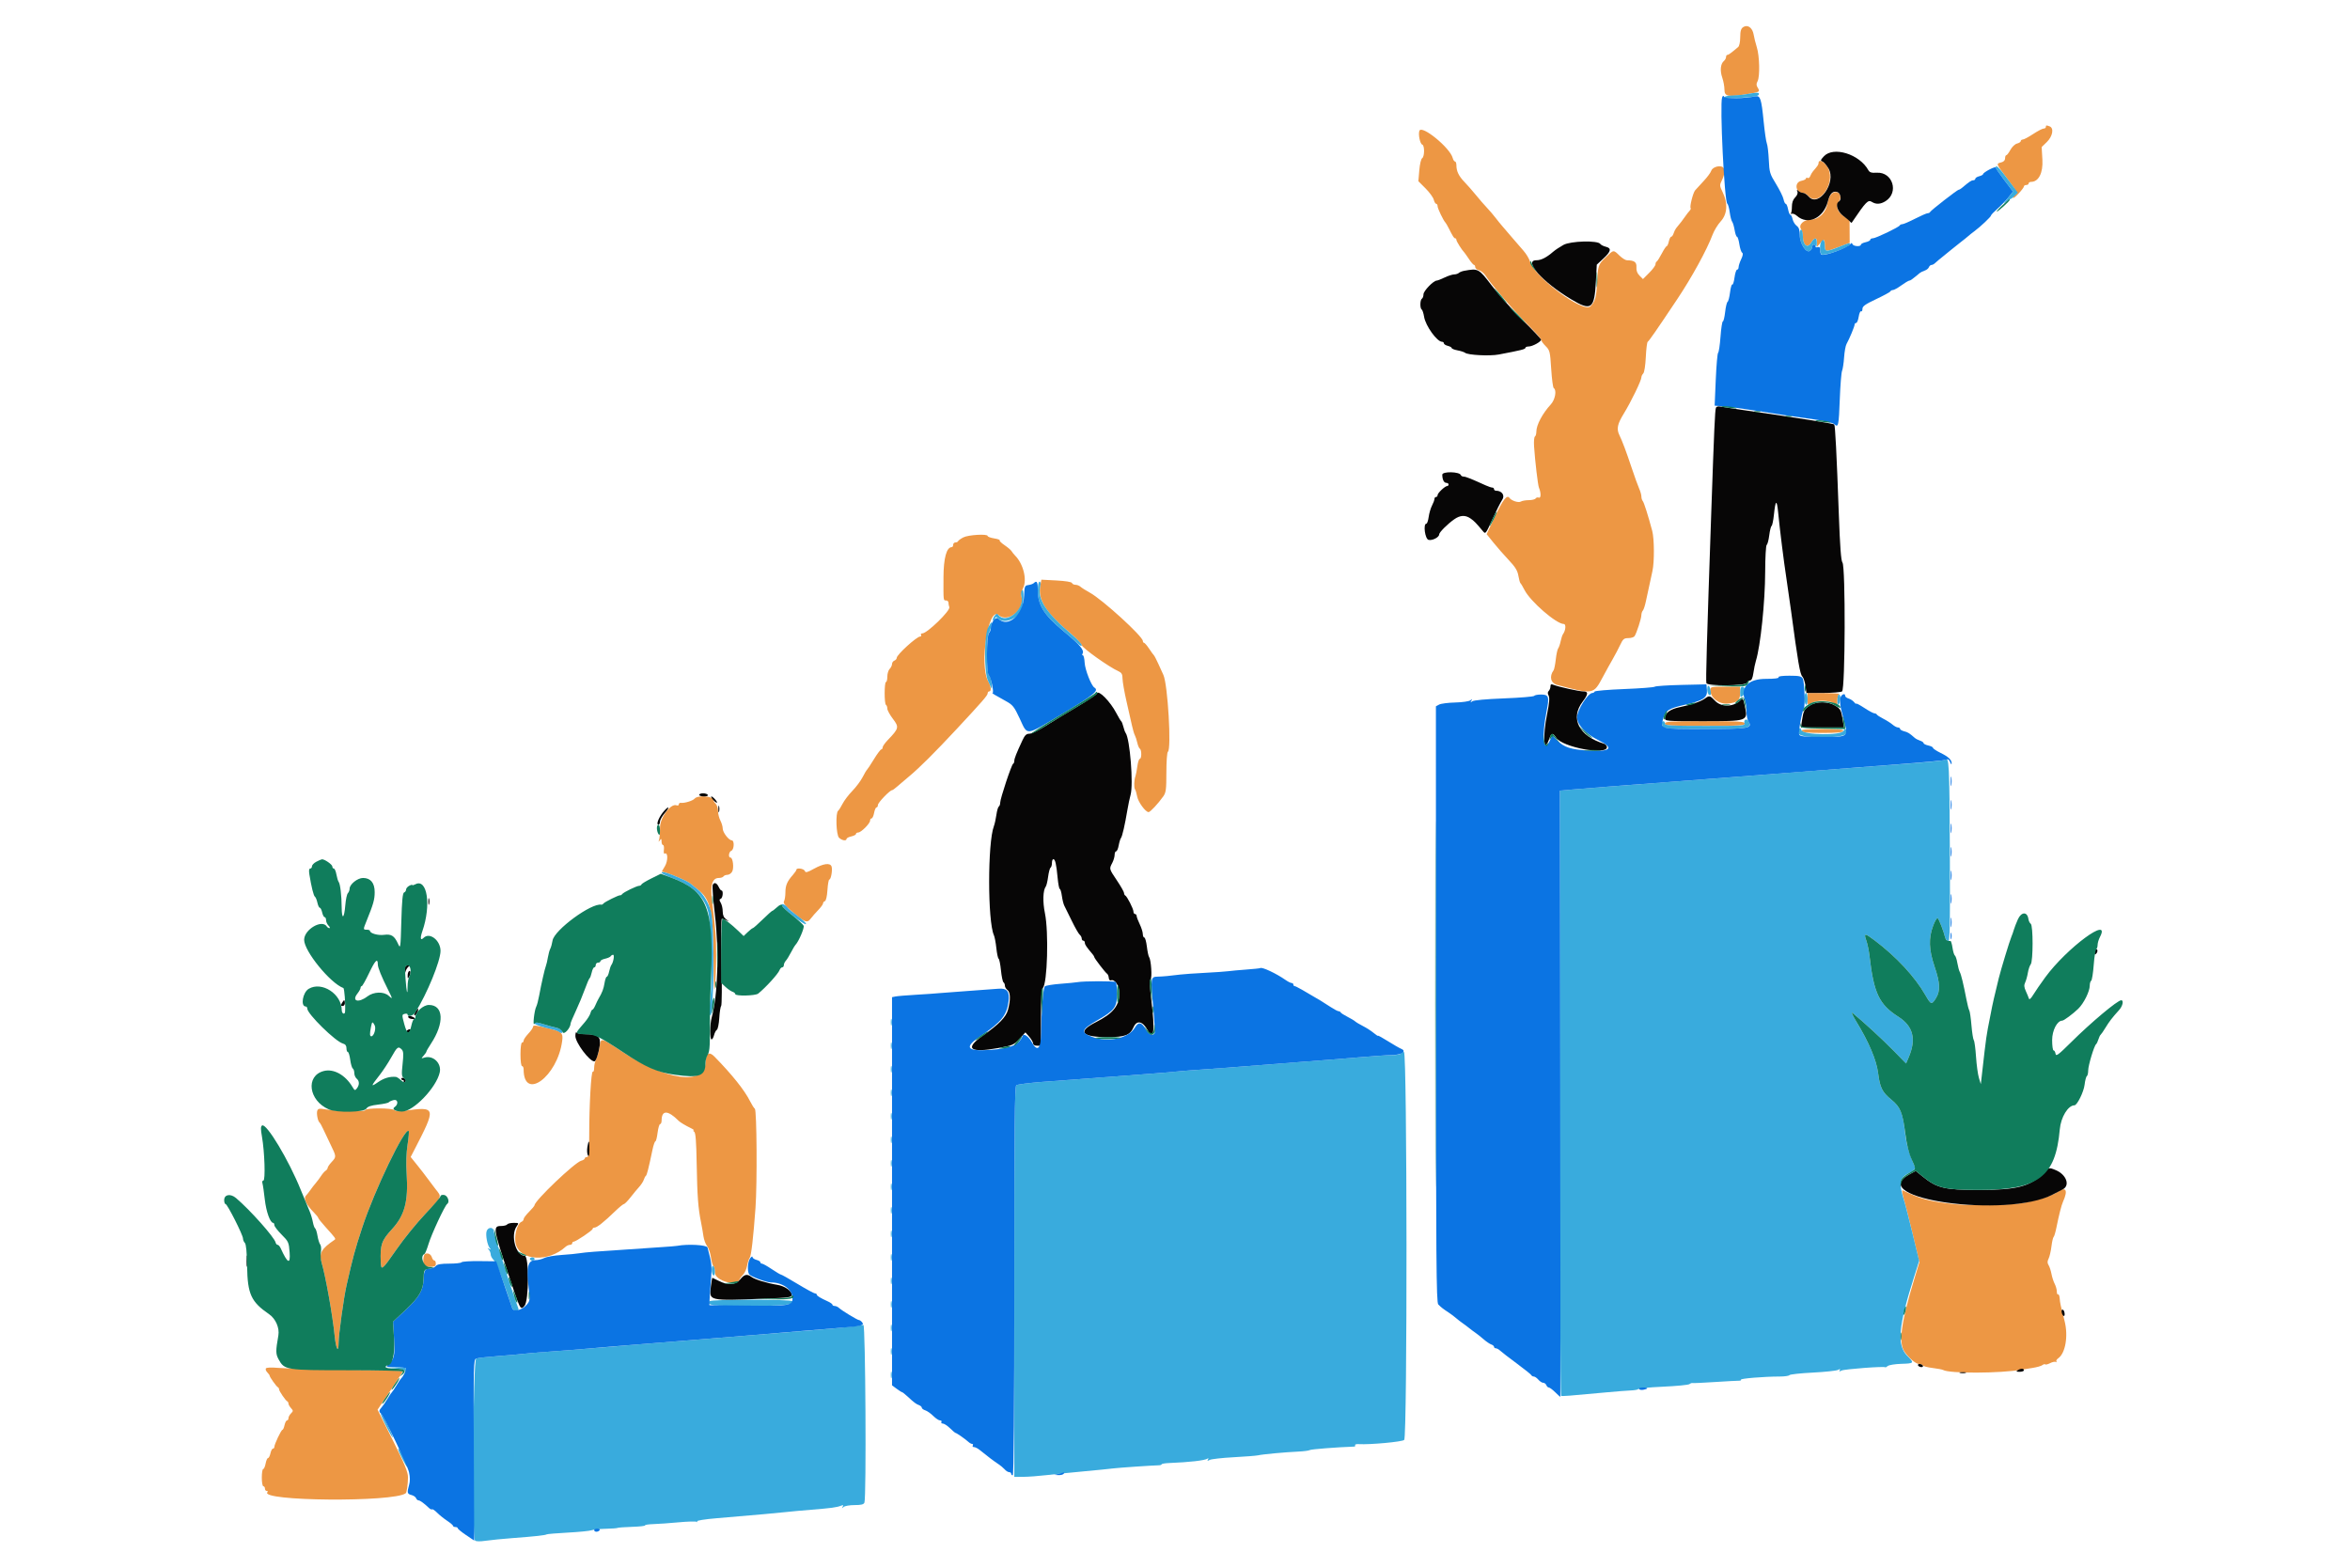 <svg id="svg" version="1.1" xmlns="http://www.w3.org/2000/svg" xmlns:xlink="http://www.w3.org/1999/xlink" width="400" height="266.8" viewBox="0, 0, 400,266.8"><g id="svgg"><path id="path0" d="M296.998 4.485 C 296.373 4.690,296.206 5.105,296.202 6.460 C 296.199 7.152,296.047 7.844,295.864 8.000 C 294.647 9.030,294.221 9.340,294.022 9.340 C 293.898 9.340,293.796 9.505,293.796 9.707 C 293.796 9.909,293.629 10.213,293.425 10.382 C 292.853 10.857,292.739 12.032,293.149 13.209 C 293.354 13.796,293.523 14.726,293.525 15.277 C 293.530 16.436,294.132 16.544,297.525 15.993 C 299.546 15.665,299.617 15.620,299.183 14.925 C 298.932 14.523,298.926 14.261,299.160 13.825 C 299.581 13.039,299.503 9.536,299.031 8.037 C 298.818 7.359,298.573 6.383,298.488 5.868 C 298.323 4.878,297.665 4.267,296.998 4.485 M348.232 21.614 C 348.232 21.761,348.063 21.881,347.855 21.881 C 347.648 21.881,346.840 22.302,346.060 22.815 C 345.280 23.329,344.489 23.749,344.302 23.749 C 344.115 23.749,343.963 23.867,343.963 24.011 C 343.963 24.155,343.676 24.345,343.326 24.432 C 342.973 24.521,342.470 24.999,342.198 25.505 C 341.928 26.007,341.614 26.418,341.500 26.418 C 341.387 26.418,341.294 26.655,341.294 26.946 C 341.294 27.288,341.058 27.534,340.627 27.642 C 339.732 27.867,339.715 27.823,341.746 30.515 C 343.294 32.569,343.469 32.912,343.078 33.130 C 342.831 33.269,342.628 33.513,342.628 33.673 C 342.628 33.833,343.049 33.518,343.562 32.974 C 344.076 32.429,344.496 31.872,344.496 31.736 C 344.496 31.599,344.676 31.488,344.897 31.488 C 345.117 31.488,345.297 31.368,345.297 31.221 C 345.297 31.074,345.486 30.954,345.718 30.954 C 346.999 30.954,347.772 29.435,347.641 27.177 L 347.517 25.027 348.408 24.161 C 349.394 23.203,349.642 21.803,348.877 21.510 C 348.308 21.291,348.232 21.303,348.232 21.614 M241.601 22.255 C 241.372 22.852,241.711 24.488,242.090 24.615 C 242.507 24.754,242.490 26.666,242.070 26.926 C 241.884 27.040,241.669 27.952,241.582 28.987 L 241.426 30.844 242.647 32.065 C 243.319 32.736,243.948 33.602,244.044 33.988 C 244.141 34.374,244.328 34.690,244.459 34.690 C 244.589 34.690,244.696 34.876,244.696 35.104 C 244.696 35.479,245.699 37.566,246.036 37.891 C 246.112 37.965,246.353 38.376,246.570 38.805 C 247.329 40.304,247.493 40.560,247.695 40.560 C 247.807 40.560,247.899 40.685,247.899 40.838 C 247.899 41.078,248.840 42.574,249.235 42.962 C 249.310 43.035,249.670 43.545,250.036 44.094 C 250.401 44.644,250.791 45.094,250.901 45.095 C 251.011 45.096,251.101 45.264,251.101 45.468 C 251.101 45.672,251.386 45.911,251.735 45.999 C 252.084 46.086,252.583 46.489,252.845 46.895 C 253.841 48.440,257.817 53.062,260.016 55.231 C 261.277 56.475,262.308 57.637,262.308 57.812 C 262.308 57.988,262.652 58.475,263.073 58.896 C 263.799 59.622,263.848 59.822,264.034 62.786 C 264.141 64.505,264.337 65.979,264.469 66.060 C 265.003 66.390,264.711 68.026,263.976 68.822 C 262.557 70.359,261.508 72.332,261.508 73.462 C 261.508 73.841,261.397 74.220,261.262 74.303 C 261.127 74.386,261.063 75.144,261.119 75.986 C 261.288 78.509,261.766 82.560,261.945 82.989 C 262.317 83.882,262.310 84.840,261.932 84.695 C 261.728 84.617,261.482 84.682,261.385 84.838 C 261.289 84.995,260.766 85.125,260.224 85.128 C 259.683 85.130,259.070 85.239,258.864 85.369 C 258.470 85.619,257.261 85.222,256.912 84.729 C 256.506 84.154,255.792 85.087,254.435 87.963 L 253.044 90.914 254.204 92.355 C 254.842 93.147,256.015 94.485,256.811 95.327 C 257.921 96.503,258.302 97.123,258.448 97.996 C 258.552 98.621,258.713 99.193,258.805 99.266 C 258.897 99.340,259.206 99.857,259.490 100.416 C 260.486 102.373,264.908 106.204,266.170 106.204 C 266.594 106.204,266.510 107.306,266.038 107.939 C 265.928 108.085,265.751 108.626,265.644 109.139 C 265.536 109.653,265.346 110.201,265.221 110.358 C 265.095 110.514,264.913 111.355,264.815 112.226 C 264.717 113.097,264.550 113.929,264.444 114.076 C 263.665 115.150,263.947 116.285,265.065 116.582 C 271.253 118.226,271.217 118.232,272.824 115.225 C 273.349 114.243,274.112 112.862,274.520 112.157 C 274.927 111.451,275.498 110.365,275.789 109.743 C 276.248 108.761,276.430 108.611,277.169 108.609 C 277.637 108.607,278.115 108.456,278.230 108.272 C 278.592 107.697,279.368 105.295,279.378 104.723 C 279.382 104.422,279.497 104.062,279.633 103.923 C 279.768 103.783,280.002 103.069,280.153 102.335 C 280.430 100.982,280.803 99.259,281.266 97.194 C 281.610 95.658,281.589 91.711,281.229 90.358 C 280.531 87.734,279.823 85.505,279.613 85.270 C 279.488 85.131,279.386 84.789,279.386 84.510 C 279.386 84.231,279.215 83.625,279.007 83.162 C 278.798 82.700,278.207 81.061,277.692 79.520 C 276.781 76.787,276.158 75.132,275.636 74.049 C 275.128 72.998,275.300 72.167,276.389 70.400 C 277.603 68.433,279.386 64.757,279.386 64.224 C 279.386 64.036,279.529 63.739,279.704 63.565 C 279.885 63.384,280.072 62.179,280.138 60.776 C 280.202 59.417,280.347 58.245,280.461 58.172 C 280.704 58.015,281.913 56.271,285.457 50.967 C 287.973 47.201,290.527 42.544,291.503 39.944 C 291.768 39.238,292.391 38.218,292.889 37.676 C 294.015 36.450,294.140 34.612,293.226 32.730 C 292.684 31.615,292.677 31.512,293.092 30.680 C 293.638 29.587,293.653 28.583,293.128 28.382 C 292.463 28.127,291.441 28.518,291.257 29.099 C 291.162 29.399,290.583 30.176,289.971 30.826 C 289.360 31.476,288.711 32.183,288.530 32.398 C 288.166 32.832,287.566 35.220,287.770 35.424 C 287.841 35.495,287.755 35.705,287.579 35.890 C 287.403 36.074,287.078 36.492,286.858 36.817 C 286.497 37.350,285.963 38.043,285.294 38.846 C 285.163 39.004,284.972 39.395,284.871 39.714 C 284.770 40.033,284.585 40.294,284.460 40.294 C 284.334 40.294,284.153 40.654,284.056 41.094 C 283.959 41.534,283.797 41.895,283.696 41.895 C 283.594 41.895,283.214 42.465,282.850 43.162 C 282.486 43.859,282.098 44.470,281.988 44.519 C 281.878 44.567,281.788 44.778,281.788 44.986 C 281.788 45.193,281.308 45.844,280.720 46.431 L 279.653 47.498 279.068 46.914 C 278.673 46.519,278.502 46.053,278.541 45.479 C 278.599 44.613,278.184 44.310,276.927 44.300 C 276.675 44.298,276.101 43.936,275.650 43.496 C 274.619 42.487,274.664 42.481,273.309 43.797 C 272.029 45.039,271.990 45.158,271.829 48.323 C 271.713 50.607,271.493 51.351,270.700 52.144 C 269.516 53.328,261.208 47.188,260.443 44.563 C 260.293 44.049,259.781 43.193,259.305 42.660 C 258.828 42.127,257.964 41.128,257.384 40.440 C 256.804 39.751,256.084 38.911,255.783 38.573 C 255.483 38.234,254.937 37.563,254.570 37.081 C 254.203 36.599,253.542 35.826,253.102 35.364 C 252.662 34.903,251.821 33.934,251.234 33.211 C 250.647 32.489,249.765 31.483,249.274 30.977 C 248.301 29.972,247.899 29.141,247.899 28.135 C 247.899 27.777,247.792 27.485,247.661 27.485 C 247.530 27.485,247.352 27.215,247.266 26.885 C 246.813 25.150,242.000 21.216,241.601 22.255 M309.540 27.763 C 309.540 28.018,309.381 28.253,308.591 29.162 C 308.436 29.340,308.227 29.704,308.126 29.970 C 308.025 30.236,307.821 30.379,307.674 30.288 C 307.526 30.197,307.405 30.234,307.405 30.371 C 307.405 30.508,307.045 30.692,306.604 30.781 C 305.364 31.029,305.609 32.822,306.883 32.822 C 307.125 32.822,307.540 33.062,307.805 33.356 C 309.548 35.281,312.446 31.256,311.186 28.662 C 310.655 27.568,309.540 26.960,309.540 27.763 M311.732 33.031 C 311.451 33.312,311.140 34.055,311.039 34.684 C 310.800 36.182,309.595 37.358,308.300 37.358 C 307.043 37.358,306.088 38.232,306.545 38.964 C 306.725 39.251,306.871 39.846,306.871 40.287 C 306.871 41.705,307.664 42.315,308.251 41.350 C 308.852 40.361,309.270 40.339,309.282 41.294 L 309.291 42.028 309.791 41.428 C 310.471 40.613,310.607 40.668,310.607 41.761 C 310.607 42.886,310.731 42.898,313.051 42.012 L 314.840 41.328 314.829 39.410 L 314.818 37.492 313.780 36.760 C 312.668 35.977,312.446 35.156,313.073 34.152 C 313.721 33.114,312.592 32.171,311.732 33.031 M163.976 91.464 C 163.536 91.691,163.135 91.979,163.087 92.103 C 163.038 92.227,162.827 92.328,162.620 92.328 C 162.412 92.328,162.241 92.508,162.241 92.728 C 162.241 92.949,162.131 93.129,161.996 93.129 C 161.116 93.129,160.605 94.997,160.593 98.259 C 160.578 102.347,160.561 102.201,161.041 102.201 C 161.261 102.201,161.441 102.372,161.441 102.580 C 161.441 102.788,161.507 103.130,161.587 103.340 C 161.809 103.918,157.810 107.805,156.995 107.805 C 156.781 107.805,156.680 107.925,156.771 108.072 C 156.862 108.219,156.795 108.339,156.622 108.339 C 156.037 108.339,152.635 111.434,152.635 111.967 C 152.635 112.141,152.455 112.354,152.235 112.438 C 152.015 112.523,151.835 112.784,151.835 113.019 C 151.835 113.255,151.654 113.627,151.434 113.847 C 151.214 114.067,151.034 114.659,151.034 115.162 C 151.034 115.666,150.933 116.077,150.810 116.077 C 150.511 116.077,150.501 119.782,150.800 119.967 C 150.929 120.046,151.034 120.335,151.034 120.609 C 151.034 120.883,151.461 121.666,151.984 122.351 C 153.061 123.763,153.009 123.983,151.124 125.943 C 150.634 126.452,150.233 127.023,150.233 127.210 C 150.233 127.398,150.130 127.552,150.005 127.552 C 149.879 127.552,149.316 128.302,148.755 129.219 C 148.194 130.137,147.660 130.947,147.569 131.021 C 147.477 131.094,147.141 131.664,146.822 132.287 C 146.502 132.911,145.719 133.957,145.082 134.612 C 144.445 135.267,143.693 136.259,143.410 136.814 C 143.127 137.370,142.790 137.901,142.662 137.995 C 142.202 138.329,142.323 142.090,142.809 142.579 C 143.289 143.060,144.096 143.189,144.096 142.783 C 144.096 142.648,144.456 142.458,144.897 142.362 C 145.337 142.265,145.697 142.075,145.697 141.940 C 145.697 141.805,145.868 141.694,146.077 141.694 C 146.570 141.694,148.099 140.165,148.099 139.673 C 148.099 139.464,148.213 139.293,148.353 139.293 C 148.494 139.293,148.687 138.873,148.783 138.359 C 148.880 137.845,149.065 137.425,149.196 137.425 C 149.326 137.425,149.433 137.235,149.433 137.004 C 149.433 136.610,151.472 134.490,151.850 134.490 C 151.946 134.490,152.323 134.219,152.690 133.889 C 153.056 133.559,154.004 132.752,154.797 132.097 C 156.478 130.705,159.192 128.001,162.843 124.078 C 167.281 119.310,168.109 118.357,168.110 118.012 C 168.111 117.829,168.232 117.678,168.379 117.678 C 168.784 117.678,168.696 116.840,168.197 115.944 C 166.665 113.191,168.214 103.202,169.944 104.682 C 171.567 106.071,174.437 103.781,173.876 101.545 C 173.792 101.210,173.916 100.548,174.152 100.074 C 174.855 98.665,174.180 95.956,172.774 94.550 C 172.565 94.341,172.301 94.010,172.187 93.815 C 172.074 93.620,171.536 93.161,170.992 92.794 C 170.448 92.427,170.074 92.057,170.160 91.970 C 170.247 91.883,169.822 91.733,169.215 91.636 C 168.608 91.539,168.112 91.355,168.112 91.227 C 168.112 90.835,164.830 91.023,163.976 91.464 M177.071 99.657 C 176.613 102.096,178.018 104.295,182.340 107.905 C 183.194 108.619,183.998 109.478,184.126 109.815 C 184.343 110.385,188.728 113.499,190.360 114.243 C 190.923 114.499,191.063 114.750,191.070 115.520 C 191.076 116.047,191.383 117.799,191.754 119.413 C 192.125 121.027,192.545 122.889,192.689 123.549 C 192.833 124.209,193.050 124.934,193.172 125.159 C 193.294 125.384,193.479 125.953,193.582 126.423 C 193.686 126.894,193.881 127.347,194.017 127.431 C 194.340 127.631,194.336 129.153,194.012 129.153 C 193.875 129.153,193.685 129.723,193.592 130.420 C 193.499 131.117,193.355 131.868,193.273 132.088 C 193.030 132.739,192.985 134.069,193.197 134.356 C 193.304 134.503,193.470 135.054,193.565 135.580 C 193.733 136.516,194.987 138.225,195.505 138.225 C 195.782 138.225,197.113 136.801,197.999 135.556 C 198.464 134.904,198.532 134.378,198.532 131.462 C 198.532 129.622,198.647 128.046,198.787 127.960 C 199.421 127.568,198.776 116.523,198.024 114.877 C 197.890 114.583,197.507 113.742,197.174 113.009 C 196.841 112.275,196.498 111.614,196.414 111.541 C 196.329 111.468,195.960 110.958,195.595 110.409 C 195.229 109.859,194.840 109.409,194.730 109.408 C 194.620 109.407,194.530 109.270,194.530 109.103 C 194.530 108.318,187.645 102.040,185.499 100.867 C 184.827 100.500,184.114 100.050,183.914 99.867 C 183.714 99.683,183.329 99.533,183.059 99.533 C 182.788 99.533,182.521 99.398,182.466 99.232 C 182.405 99.049,181.359 98.878,179.811 98.797 L 177.257 98.664 177.071 99.657 M291.127 117.486 C 291.127 118.760,292.598 119.894,294.069 119.752 C 295.752 119.591,296.197 119.206,296.197 117.913 L 296.197 116.878 293.662 116.878 C 291.202 116.878,291.127 116.896,291.127 117.486 M307.672 119.028 C 307.672 120.093,307.681 120.104,308.265 119.695 C 308.612 119.452,309.418 119.280,310.207 119.280 C 310.996 119.280,311.802 119.452,312.149 119.695 C 312.728 120.100,312.742 120.088,312.742 119.183 C 312.742 118.674,312.892 118.196,313.075 118.122 C 313.259 118.048,312.118 117.978,310.540 117.966 L 307.672 117.945 307.672 119.028 M283.389 123.149 C 283.389 123.494,284.323 123.549,290.193 123.549 C 296.064 123.549,296.998 123.494,296.998 123.149 C 296.998 122.803,296.064 122.748,290.193 122.748 C 284.323 122.748,283.389 122.803,283.389 123.149 M306.671 124.416 C 306.752 124.660,307.704 124.750,310.207 124.750 C 312.709 124.750,313.661 124.660,313.742 124.416 C 313.828 124.160,313.006 124.083,310.207 124.083 C 307.408 124.083,306.586 124.160,306.671 124.416 M118.239 135.925 C 117.931 136.296,116.495 136.736,115.877 136.648 C 115.694 136.622,115.544 136.739,115.544 136.908 C 115.544 137.077,115.372 137.149,115.161 137.068 C 114.171 136.688,112.342 139.145,112.342 140.854 C 112.342 141.732,112.270 142.671,112.183 142.940 C 112.051 143.347,112.073 143.362,112.312 143.029 C 112.552 142.696,112.601 142.730,112.604 143.229 C 112.607 143.559,112.720 143.829,112.856 143.829 C 112.992 143.829,113.057 144.193,113.001 144.638 C 112.943 145.092,113.007 145.380,113.146 145.295 C 113.696 144.955,113.726 146.502,113.187 147.416 L 112.641 148.340 113.225 148.503 C 113.546 148.593,114.049 148.764,114.343 148.884 C 116.622 149.816,117.242 150.122,117.757 150.574 C 118.081 150.857,118.531 151.227,118.758 151.395 C 120.935 153.012,121.404 155.074,121.456 163.255 C 121.485 167.713,121.560 169.242,121.690 167.979 C 121.795 166.951,121.888 164.610,121.896 162.775 C 121.909 159.620,121.826 158.504,121.185 153.239 C 120.870 150.650,121.243 149.433,122.352 149.433 C 122.700 149.433,123.058 149.313,123.149 149.166 C 123.239 149.019,123.543 148.899,123.822 148.899 C 124.102 148.899,124.466 148.646,124.631 148.337 C 124.963 147.719,124.745 145.964,124.337 145.964 C 123.923 145.964,124.047 144.967,124.483 144.800 C 124.966 144.615,125.034 143.029,124.558 143.029 C 124.051 143.029,123.015 141.678,123.015 141.016 C 123.015 140.689,122.836 140.077,122.617 139.657 C 122.397 139.237,122.217 138.511,122.216 138.044 C 122.216 137.578,122.035 137.016,121.815 136.796 C 121.594 136.576,121.414 136.280,121.414 136.138 C 121.414 135.496,118.744 135.317,118.239 135.925 M138.552 147.862 C 137.378 148.511,137.119 148.573,136.989 148.236 C 136.834 147.832,135.557 147.652,135.557 148.035 C 135.557 148.146,135.287 148.543,134.957 148.915 C 133.977 150.021,133.689 150.695,133.685 151.898 C 133.683 152.523,133.574 153.204,133.444 153.409 C 133.271 153.684,133.608 154.125,134.707 155.063 C 136.995 157.016,137.375 157.167,137.983 156.365 C 138.258 156.001,138.845 155.331,139.288 154.875 C 139.731 154.418,140.093 153.918,140.093 153.763 C 140.093 153.607,140.236 153.432,140.411 153.374 C 140.598 153.312,140.776 152.535,140.842 151.484 C 140.905 150.503,141.049 149.700,141.162 149.700 C 141.452 149.700,141.740 147.993,141.538 147.467 C 141.290 146.822,140.165 146.971,138.552 147.862 M90.727 174.767 C 90.727 174.939,90.367 175.463,89.928 175.932 C 89.488 176.401,89.128 176.935,89.127 177.118 C 89.127 177.302,89.006 177.452,88.859 177.452 C 88.705 177.452,88.592 178.297,88.592 179.453 C 88.592 180.609,88.705 181.454,88.859 181.454 C 89.006 181.454,89.126 181.694,89.126 181.986 C 89.126 187.484,94.881 183.273,95.689 177.185 C 95.872 175.804,95.634 175.580,93.396 175.033 C 91.162 174.487,90.727 174.444,90.727 174.767 M102.050 178.185 C 101.948 178.883,101.701 179.777,101.500 180.174 C 101.299 180.570,101.134 181.267,101.134 181.724 C 101.134 182.180,101.029 182.488,100.901 182.409 C 100.623 182.237,100.291 188.143,100.292 193.262 C 100.292 196.256,100.222 196.931,99.912 196.931 C 99.704 196.931,99.533 197.038,99.533 197.169 C 99.533 197.300,99.263 197.475,98.933 197.559 C 97.852 197.832,91.018 204.345,90.986 205.133 C 90.981 205.245,90.561 205.751,90.052 206.258 C 89.543 206.765,89.126 207.322,89.126 207.497 C 89.126 207.672,88.967 207.876,88.772 207.951 C 88.005 208.245,87.438 210.476,87.801 211.772 C 88.597 214.617,93.368 214.863,96.271 212.208 C 96.472 212.025,96.807 211.875,97.017 211.875 C 97.227 211.875,97.398 211.755,97.398 211.608 C 97.398 211.461,97.505 211.341,97.635 211.341 C 98.011 211.341,100.867 209.421,100.867 209.168 C 100.867 209.042,101.022 208.939,101.210 208.939 C 101.612 208.939,102.826 207.975,104.654 206.204 C 105.374 205.507,106.067 204.937,106.194 204.937 C 106.322 204.937,106.825 204.426,107.313 203.803 C 107.801 203.179,108.473 202.368,108.806 202.001 C 109.139 201.634,109.487 201.094,109.579 200.801 C 109.670 200.507,109.829 200.207,109.933 200.133 C 110.109 200.008,110.368 198.990,111.068 195.664 C 111.231 194.893,111.450 194.263,111.555 194.263 C 111.660 194.263,111.829 193.602,111.930 192.795 C 112.031 191.988,112.225 191.328,112.361 191.328 C 112.497 191.328,112.610 191.057,112.612 190.727 C 112.623 188.895,113.669 188.919,115.544 190.794 C 115.781 191.031,116.725 191.595,117.545 191.989 C 117.985 192.201,118.225 192.381,118.079 192.389 C 117.932 192.397,117.965 192.500,118.153 192.619 C 118.405 192.780,118.517 194.213,118.586 198.152 C 118.681 203.566,118.834 205.627,119.318 208.005 C 119.467 208.739,119.655 209.820,119.735 210.407 C 119.815 210.994,120.095 211.747,120.356 212.080 C 120.618 212.413,120.914 213.283,121.015 214.014 C 121.115 214.745,121.306 215.410,121.439 215.492 C 121.572 215.575,121.681 216.061,121.681 216.574 C 121.681 218.017,125.471 219.052,125.912 217.729 C 125.970 217.554,126.236 217.193,126.503 216.926 C 126.770 216.659,127.071 215.984,127.171 215.425 C 127.272 214.867,127.468 214.266,127.607 214.091 C 127.868 213.761,128.228 210.666,128.594 205.604 C 128.896 201.434,128.815 188.951,128.486 188.716 C 128.339 188.611,127.979 188.045,127.685 187.458 C 126.738 185.565,124.612 182.900,121.584 179.812 C 120.683 178.893,120.104 179.289,120.089 180.837 C 120.049 184.828,113.288 183.916,105.756 178.903 C 102.230 176.557,102.285 176.567,102.050 178.185 M54.010 189.031 C 53.836 189.485,54.088 190.828,54.391 191.058 C 54.489 191.133,54.761 191.614,54.995 192.128 C 55.229 192.642,55.799 193.843,56.262 194.797 C 57.276 196.883,57.276 196.885,56.438 197.790 C 56.071 198.185,55.771 198.628,55.771 198.774 C 55.771 198.920,55.618 199.136,55.431 199.253 C 55.244 199.370,54.897 199.767,54.661 200.133 C 54.424 200.500,54.007 201.060,53.733 201.376 C 53.459 201.693,53.055 202.218,52.835 202.543 C 52.615 202.868,52.265 203.310,52.058 203.526 C 51.614 203.987,52.130 205.060,53.420 206.358 C 53.832 206.773,54.169 207.194,54.169 207.293 C 54.169 207.392,54.711 208.073,55.374 208.806 C 57.170 210.796,57.205 210.846,56.925 211.036 C 54.713 212.539,54.266 213.307,54.718 214.832 C 55.432 217.240,56.609 223.814,56.962 227.360 C 57.185 229.614,57.628 230.396,57.636 228.552 C 57.642 227.160,58.506 220.891,58.978 218.813 C 60.105 213.847,60.384 212.818,61.654 208.939 C 63.720 202.633,68.912 191.838,69.565 192.491 C 69.647 192.574,69.563 193.620,69.376 194.817 C 69.157 196.225,69.101 197.964,69.216 199.749 C 69.521 204.467,68.895 206.845,66.724 209.206 C 64.940 211.146,64.705 211.826,64.804 214.743 C 64.860 216.355,64.997 216.247,67.516 212.621 C 68.760 210.830,70.949 208.133,72.381 206.628 C 75.364 203.491,75.238 203.802,74.113 202.361 C 73.638 201.752,73.009 200.916,72.715 200.504 C 72.422 200.092,71.668 199.118,71.041 198.339 L 69.901 196.924 70.417 195.927 C 74.320 188.381,74.301 188.300,68.755 189.071 C 67.932 189.185,67.355 189.143,67.167 188.955 C 66.772 188.560,62.175 188.555,62.175 188.949 C 62.175 189.255,57.112 189.134,55.173 188.782 C 54.388 188.640,54.140 188.693,54.010 189.031 M350.140 202.926 C 349.649 203.273,348.448 203.756,347.472 203.998 C 346.496 204.241,345.272 204.548,344.752 204.682 C 343.188 205.084,335.742 205.265,332.889 204.971 C 328.504 204.519,326.831 204.077,323.871 202.589 C 323.655 202.481,323.817 203.471,324.213 204.670 C 324.333 205.037,324.944 207.469,325.569 210.075 L 326.706 214.813 325.840 217.680 C 323.584 225.156,323.125 228.518,324.151 230.045 C 324.860 231.099,326.106 232.155,326.641 232.155 C 326.904 232.155,327.189 232.266,327.273 232.403 C 327.358 232.539,328.115 232.735,328.957 232.837 C 329.798 232.939,330.607 233.094,330.754 233.181 C 331.787 233.798,340.505 233.762,344.096 233.126 C 344.390 233.074,345.230 232.939,345.964 232.826 C 346.698 232.713,347.451 232.499,347.638 232.350 C 347.825 232.201,348.044 232.144,348.124 232.225 C 348.204 232.305,348.583 232.208,348.966 232.009 C 349.348 231.811,349.790 231.722,349.948 231.811 C 350.105 231.900,350.144 231.875,350.035 231.755 C 349.926 231.634,350.060 231.379,350.334 231.187 C 351.571 230.320,352.072 227.367,351.413 224.817 C 350.733 222.184,350.644 221.776,350.586 221.003 C 350.551 220.553,350.428 220.243,350.312 220.314 C 350.195 220.386,350.099 220.168,350.098 219.829 C 350.098 219.490,349.934 218.901,349.736 218.521 C 349.537 218.140,349.289 217.375,349.185 216.820 C 349.081 216.265,348.860 215.594,348.694 215.327 C 348.468 214.966,348.469 214.686,348.697 214.226 C 348.865 213.887,349.084 212.949,349.183 212.141 C 349.283 211.334,349.447 210.614,349.549 210.540 C 349.651 210.467,349.866 209.746,350.028 208.939 C 350.462 206.774,350.879 205.140,351.151 204.536 C 352.058 202.523,351.644 201.863,350.140 202.926 M72.382 213.404 C 72.191 213.470,72.048 213.969,72.048 214.565 C 72.048 215.607,72.052 215.610,73.115 215.610 C 74.005 215.610,74.183 215.521,74.183 215.077 C 74.183 214.783,74.071 214.543,73.934 214.543 C 73.797 214.543,73.612 214.314,73.524 214.034 C 73.345 213.473,72.895 213.225,72.382 213.404 M45.256 232.913 C 45.166 233.059,45.273 233.360,45.495 233.582 C 45.716 233.803,45.897 234.058,45.897 234.148 C 45.897 234.379,47.057 236.006,47.298 236.113 C 47.408 236.162,47.498 236.317,47.498 236.457 C 47.498 236.757,48.607 238.385,48.899 238.515 C 49.009 238.563,49.099 238.734,49.099 238.894 C 49.099 239.053,49.293 239.398,49.530 239.660 C 49.927 240.099,49.927 240.171,49.530 240.568 C 49.293 240.805,49.099 241.170,49.099 241.380 C 49.099 241.590,48.989 241.761,48.854 241.761 C 48.719 241.761,48.529 242.121,48.432 242.562 C 48.336 243.002,48.175 243.362,48.076 243.362 C 47.867 243.362,46.698 245.828,46.698 246.269 C 46.698 246.431,46.587 246.564,46.452 246.564 C 46.317 246.564,46.127 246.925,46.031 247.365 C 45.934 247.805,45.750 248.165,45.621 248.165 C 45.493 248.165,45.309 248.586,45.213 249.099 C 45.116 249.613,44.931 250.033,44.800 250.033 C 44.670 250.033,44.563 250.694,44.563 251.501 C 44.563 252.308,44.683 252.969,44.830 252.969 C 44.977 252.969,45.097 253.149,45.097 253.369 C 45.097 253.589,45.237 253.769,45.408 253.769 C 45.579 253.769,45.636 253.853,45.534 253.955 C 43.965 255.524,67.073 255.717,69.067 254.152 C 69.239 254.017,69.445 252.549,69.446 251.446 C 69.448 250.560,68.904 249.233,66.858 245.131 L 64.269 239.938 66.424 236.722 C 67.609 234.952,68.579 233.445,68.579 233.373 C 68.579 233.300,64.226 233.185,58.906 233.115 C 53.586 233.046,48.375 232.913,47.327 232.818 C 46.157 232.713,45.357 232.750,45.256 232.913 " stroke="none" fill="#ed9744" fill-rule="evenodd"></path><path id="path1" d="M297.265 16.024 C 296.604 16.142,295.494 16.247,294.797 16.258 C 294.083 16.269,293.529 16.403,293.529 16.564 C 293.529 16.761,294.306 16.796,295.997 16.676 C 298.772 16.478,299.400 16.352,299.400 15.993 C 299.400 15.712,298.988 15.718,297.265 16.024 M339.693 28.506 C 339.693 28.627,340.356 29.602,341.167 30.672 L 342.641 32.618 341.651 33.854 C 341.062 34.588,340.931 34.846,341.328 34.490 C 341.695 34.159,342.078 33.889,342.179 33.889 C 342.279 33.889,342.608 33.643,342.909 33.342 L 343.457 32.794 341.775 30.541 C 340.221 28.459,339.693 27.943,339.693 28.506 M306.338 40.052 C 306.338 41.470,307.485 43.182,308.096 42.676 C 308.303 42.504,308.472 42.198,308.472 41.995 C 308.472 41.536,308.915 41.512,309.096 41.961 C 309.170 42.145,309.240 41.905,309.252 41.428 C 309.278 40.348,308.879 40.317,308.251 41.350 C 307.644 42.348,306.871 41.688,306.871 40.173 C 306.871 39.669,306.751 39.183,306.604 39.093 C 306.443 38.993,306.338 39.371,306.338 40.052 M309.929 41.294 C 309.698 41.828,309.762 43.001,310.038 43.290 C 310.399 43.670,314.877 42.088,314.877 41.580 C 314.877 41.286,314.940 41.271,313.009 42.028 C 310.767 42.907,310.607 42.889,310.607 41.761 C 310.607 40.764,310.261 40.526,309.929 41.294 M176.651 100.482 C 176.651 103.043,177.703 104.688,181.171 107.544 C 181.969 108.201,182.960 109.065,183.372 109.464 C 183.852 109.927,184.123 110.053,184.123 109.813 C 184.123 109.607,183.372 108.800,182.455 108.021 C 178.049 104.279,176.564 102.021,177.050 99.807 C 177.162 99.297,177.121 98.999,176.939 98.999 C 176.768 98.999,176.651 99.599,176.651 100.482 M173.908 100.521 C 173.793 100.698,173.774 101.138,173.864 101.498 C 174.424 103.728,171.279 106.302,169.951 104.702 C 169.687 104.383,169.578 104.411,169.248 104.881 C 169.034 105.188,168.928 105.508,169.013 105.592 C 169.097 105.677,169.241 105.553,169.333 105.315 C 169.478 104.935,169.545 104.930,169.892 105.277 C 170.823 106.209,173.002 105.475,173.821 103.953 C 174.282 103.098,174.365 99.817,173.908 100.521 M168.186 106.805 C 167.523 108.018,167.495 114.410,168.146 115.811 C 168.385 116.324,168.656 116.925,168.749 117.145 C 168.841 117.365,168.864 117.017,168.801 116.372 C 168.738 115.728,168.527 115.102,168.332 114.981 C 167.903 114.716,167.881 108.281,168.308 107.742 C 168.567 107.414,168.928 105.937,168.749 105.937 C 168.700 105.937,168.446 106.328,168.186 106.805 M290.594 117.367 C 290.594 117.801,290.751 118.215,290.944 118.289 C 291.197 118.387,291.262 118.209,291.180 117.648 C 291.025 116.595,290.594 116.389,290.594 117.367 M296.197 117.845 C 296.197 118.674,296.254 118.764,296.598 118.479 C 296.818 118.296,296.998 117.861,296.998 117.512 C 296.998 117.126,296.841 116.878,296.598 116.878 C 296.316 116.878,296.197 117.163,296.197 117.845 M307.138 118.864 C 307.138 119.369,307.258 119.856,307.405 119.947 C 307.566 120.046,307.672 119.683,307.672 119.028 C 307.672 118.433,307.552 117.945,307.405 117.945 C 307.258 117.945,307.138 118.358,307.138 118.864 M312.746 119.213 C 312.749 119.957,312.816 120.111,313.009 119.813 C 313.349 119.287,313.349 118.212,313.009 118.212 C 312.862 118.212,312.744 118.662,312.746 119.213 M296.921 123.015 C 297.058 123.539,296.929 123.549,290.225 123.549 C 284.326 123.549,283.389 123.494,283.389 123.149 C 283.389 122.929,283.269 122.748,283.122 122.748 C 282.818 122.748,282.783 123.050,283.017 123.661 C 283.159 124.031,284.043 124.083,290.189 124.083 C 297.543 124.083,298.127 123.990,297.703 122.885 C 297.464 122.261,296.754 122.379,296.921 123.015 M306.231 124.039 C 306.124 124.213,306.112 124.593,306.205 124.886 C 306.471 125.726,313.949 125.705,314.216 124.863 C 314.443 124.147,314.114 123.814,313.776 124.419 C 313.332 125.211,306.937 125.108,306.640 124.304 C 306.496 123.917,306.361 123.829,306.231 124.039 M331.070 129.326 C 330.969 129.427,328.755 129.669,326.150 129.865 C 321.751 130.195,318.846 130.417,305.804 131.421 C 303.089 131.630,298.466 131.990,295.530 132.221 C 292.595 132.453,287.912 132.813,285.123 133.022 C 276.811 133.645,269.780 134.192,267.578 134.386 L 265.510 134.568 265.510 186.014 C 265.510 214.309,265.600 237.509,265.710 237.570 C 265.900 237.673,266.821 237.603,273.516 236.977 C 275.057 236.832,276.888 236.690,277.585 236.660 C 278.282 236.631,278.853 236.518,278.853 236.410 C 278.853 236.302,280.744 236.127,283.055 236.021 C 285.367 235.916,287.396 235.719,287.564 235.584 C 287.732 235.449,287.972 235.366,288.097 235.399 C 288.223 235.433,289.947 235.354,291.928 235.224 C 293.909 235.095,295.738 234.996,295.991 235.004 C 296.245 235.013,296.399 234.933,296.334 234.828 C 296.210 234.627,300.304 234.293,302.920 234.291 C 303.755 234.290,304.504 234.183,304.584 234.053 C 304.665 233.923,306.443 233.729,308.536 233.622 C 310.629 233.516,312.566 233.310,312.841 233.165 C 313.211 232.970,313.289 232.985,313.142 233.222 C 312.995 233.460,313.073 233.474,313.443 233.278 C 313.920 233.025,320.853 232.506,320.906 232.719 C 320.920 232.776,321.104 232.679,321.315 232.504 C 321.525 232.329,322.565 232.161,323.624 232.130 C 325.825 232.066,325.875 232.000,324.657 230.781 C 322.835 228.958,323.103 225.824,325.809 217.312 L 326.668 214.610 325.577 210.107 C 324.976 207.630,324.374 205.243,324.238 204.803 C 323.110 201.148,323.212 200.520,325.088 199.564 C 325.675 199.264,326.067 198.895,325.988 198.716 C 324.916 196.299,324.495 194.815,324.236 192.553 C 323.874 189.383,323.455 188.412,321.895 187.134 C 320.373 185.887,319.991 185.111,319.676 182.626 C 319.396 180.420,318.083 177.322,315.953 173.849 C 315.324 172.822,315.034 172.166,315.309 172.392 C 317.228 173.966,320.363 176.847,322.232 178.754 L 324.440 181.007 324.885 179.963 C 326.210 176.857,325.653 174.666,323.128 173.057 C 319.854 170.971,318.939 169.040,318.211 162.676 C 318.113 161.814,317.868 160.644,317.667 160.074 C 317.214 158.792,317.396 158.785,319.041 160.021 C 322.767 162.824,325.925 166.223,327.734 169.380 C 328.679 171.029,328.801 171.063,329.531 169.882 C 330.293 168.649,330.232 167.308,329.286 164.510 C 328.315 161.637,328.248 159.693,329.048 157.557 C 329.357 156.730,329.709 156.156,329.830 156.279 C 330.065 156.520,330.840 158.526,331.070 159.488 C 331.147 159.809,331.378 160.136,331.584 160.215 C 331.904 160.337,331.949 158.075,331.890 144.845 C 331.824 129.917,331.756 128.639,331.070 129.326 M112.608 148.554 C 112.608 148.678,113.510 149.114,114.612 149.524 C 118.102 150.821,120.139 152.891,120.629 155.634 C 121.050 157.997,121.242 167.221,120.923 169.782 C 120.763 171.067,120.729 172.380,120.847 172.698 C 121.503 174.472,121.669 157.640,121.020 155.149 C 120.644 153.707,119.650 152.058,118.758 151.395 C 118.531 151.227,118.081 150.857,117.757 150.574 C 117.242 150.122,116.622 149.816,114.343 148.884 C 113.322 148.467,112.608 148.331,112.608 148.554 M133.050 154.081 C 133.277 154.670,136.880 157.477,137.176 157.294 C 137.318 157.206,136.724 156.613,135.858 155.975 C 134.991 155.336,134.202 154.685,134.104 154.527 C 133.787 154.014,132.877 153.629,133.050 154.081 M151.630 173.983 C 151.630 174.496,151.685 174.706,151.752 174.450 C 151.819 174.193,151.819 173.773,151.752 173.516 C 151.685 173.259,151.630 173.469,151.630 173.983 M90.994 174.191 C 90.994 174.389,92.310 174.828,94.063 175.214 C 94.503 175.311,95.016 175.511,95.203 175.659 C 95.390 175.806,95.612 175.857,95.697 175.773 C 95.990 175.480,95.520 175.090,94.660 174.913 C 94.185 174.815,93.281 174.565,92.652 174.359 C 91.350 173.930,90.994 173.894,90.994 174.191 M151.630 177.985 C 151.630 178.499,151.685 178.709,151.752 178.452 C 151.819 178.195,151.819 177.775,151.752 177.518 C 151.685 177.262,151.630 177.472,151.630 177.985 M238.426 179.320 C 238.335 179.466,237.673 179.586,236.955 179.586 C 236.237 179.586,233.632 179.761,231.167 179.973 C 228.702 180.186,224.103 180.550,220.947 180.783 C 217.792 181.015,213.889 181.320,212.275 181.461 C 210.660 181.602,207.538 181.838,205.337 181.986 C 203.135 182.134,200.794 182.318,200.133 182.394 C 199.473 182.470,197.252 182.656,195.197 182.806 C 190.936 183.117,183.509 183.676,177.452 184.140 C 175.177 184.314,173.165 184.576,172.982 184.722 C 172.718 184.933,172.648 191.946,172.648 218.178 L 172.648 251.368 174.183 251.363 C 175.027 251.360,176.798 251.230,178.119 251.074 C 179.440 250.919,182.322 250.626,184.523 250.425 C 186.724 250.224,188.946 250.002,189.460 249.932 C 190.285 249.820,196.035 249.425,197.265 249.396 C 197.522 249.390,197.732 249.313,197.732 249.226 C 197.732 249.138,198.302 249.042,198.999 249.014 C 202.520 248.869,205.006 248.586,205.513 248.273 C 205.711 248.150,205.747 248.201,205.613 248.418 C 205.455 248.672,205.526 248.689,205.905 248.486 C 206.180 248.340,208.025 248.133,210.007 248.026 C 211.988 247.920,213.849 247.773,214.143 247.701 C 214.841 247.529,218.748 247.166,220.947 247.068 C 221.901 247.026,222.802 246.908,222.949 246.806 C 223.153 246.663,227.610 246.316,230.475 246.219 C 230.652 246.213,230.734 246.106,230.656 245.981 C 230.579 245.855,230.854 245.772,231.268 245.796 C 233.214 245.910,238.689 245.405,239.013 245.082 C 239.559 244.535,239.522 179.053,238.975 179.053 C 238.764 179.053,238.516 179.173,238.426 179.320 M151.630 181.988 C 151.630 182.502,151.685 182.712,151.752 182.455 C 151.819 182.198,151.819 181.778,151.752 181.521 C 151.685 181.264,151.630 181.474,151.630 181.988 M151.630 185.991 C 151.630 186.504,151.685 186.714,151.752 186.458 C 151.819 186.201,151.819 185.781,151.752 185.524 C 151.685 185.267,151.630 185.477,151.630 185.991 M151.630 189.993 C 151.630 190.507,151.685 190.717,151.752 190.460 C 151.819 190.203,151.819 189.783,151.752 189.526 C 151.685 189.270,151.630 189.480,151.630 189.993 M151.630 193.996 C 151.630 194.510,151.685 194.720,151.752 194.463 C 151.819 194.206,151.819 193.786,151.752 193.529 C 151.685 193.272,151.630 193.482,151.630 193.996 M151.630 197.999 C 151.630 198.512,151.685 198.722,151.752 198.466 C 151.819 198.209,151.819 197.789,151.752 197.532 C 151.685 197.275,151.630 197.485,151.630 197.999 M151.630 202.001 C 151.630 202.515,151.685 202.725,151.752 202.468 C 151.819 202.211,151.819 201.791,151.752 201.534 C 151.685 201.278,151.630 201.488,151.630 202.001 M151.630 206.004 C 151.630 206.518,151.685 206.728,151.752 206.471 C 151.819 206.214,151.819 205.794,151.752 205.537 C 151.685 205.280,151.630 205.490,151.630 206.004 M82.830 209.553 C 82.629 210.185,82.939 211.886,83.346 212.393 C 83.595 212.703,83.578 212.734,83.256 212.554 C 82.930 212.372,82.918 212.397,83.189 212.689 C 83.372 212.887,83.522 213.260,83.522 213.519 C 83.522 213.777,83.763 214.213,84.057 214.487 C 84.483 214.884,85.764 218.229,87.171 222.615 C 87.253 222.872,87.559 223.082,87.852 223.082 C 88.216 223.082,88.334 222.955,88.227 222.678 C 87.316 220.302,84.056 210.085,84.056 209.604 C 84.056 208.824,83.074 208.784,82.830 209.553 M151.630 210.007 C 151.630 210.520,151.685 210.730,151.752 210.474 C 151.819 210.217,151.819 209.797,151.752 209.540 C 151.685 209.283,151.630 209.493,151.630 210.007 M151.630 214.009 C 151.630 214.523,151.685 214.733,151.752 214.476 C 151.819 214.219,151.819 213.799,151.752 213.542 C 151.685 213.286,151.630 213.496,151.630 214.009 M90.193 214.276 C 90.193 214.423,90.374 214.543,90.594 214.543 C 90.814 214.543,90.994 214.423,90.994 214.276 C 90.994 214.129,90.814 214.009,90.594 214.009 C 90.374 214.009,90.193 214.129,90.193 214.276 M121.147 216.113 C 121.147 216.553,121.268 216.987,121.414 217.078 C 121.570 217.174,121.681 216.908,121.681 216.442 C 121.681 216.002,121.561 215.568,121.414 215.477 C 121.259 215.381,121.147 215.647,121.147 216.113 M151.630 218.012 C 151.630 218.526,151.685 218.736,151.752 218.479 C 151.819 218.222,151.819 217.802,151.752 217.545 C 151.685 217.288,151.630 217.498,151.630 218.012 M120.747 221.481 C 120.315 222.180,121.146 222.282,127.283 222.282 C 133.376 222.282,135.262 222.083,134.890 221.481 C 134.666 221.118,120.972 221.118,120.747 221.481 M151.630 222.015 C 151.630 222.528,151.685 222.738,151.752 222.482 C 151.819 222.225,151.819 221.805,151.752 221.548 C 151.685 221.291,151.630 221.501,151.630 222.015 M151.630 226.017 C 151.630 226.531,151.685 226.741,151.752 226.484 C 151.819 226.227,151.819 225.807,151.752 225.550 C 151.685 225.294,151.630 225.504,151.630 226.017 M145.163 225.767 C 144.356 225.885,141.294 226.174,138.359 226.409 C 132.859 226.851,126.972 227.330,118.612 228.018 C 115.971 228.235,111.528 228.594,108.739 228.816 C 105.951 229.038,102.348 229.340,100.734 229.488 C 99.119 229.637,96.057 229.878,93.929 230.025 C 91.801 230.172,89.640 230.352,89.126 230.425 C 88.612 230.498,86.691 230.668,84.857 230.802 C 83.022 230.937,81.311 231.129,81.054 231.229 C 80.507 231.443,80.312 261.660,80.855 262.202 C 81.025 262.372,81.679 262.388,82.656 262.244 C 83.499 262.120,85.630 261.910,87.392 261.777 C 91.152 261.493,92.793 261.312,93.065 261.153 C 93.173 261.090,94.809 260.955,96.700 260.852 C 98.592 260.750,100.393 260.571,100.703 260.454 C 101.014 260.337,102.092 260.224,103.101 260.204 C 104.109 260.183,105.013 260.116,105.111 260.056 C 105.208 259.996,106.327 259.914,107.597 259.874 C 108.868 259.835,109.859 259.724,109.799 259.628 C 109.740 259.533,110.378 259.434,111.217 259.409 C 112.056 259.384,113.987 259.247,115.509 259.105 C 117.030 258.963,118.411 258.924,118.577 259.019 C 118.751 259.118,118.784 259.088,118.655 258.949 C 118.521 258.805,119.932 258.580,122.124 258.395 C 129.014 257.816,132.485 257.507,133.823 257.353 C 134.556 257.269,136.478 257.094,138.092 256.964 C 141.470 256.692,142.427 256.563,143.139 256.282 C 143.534 256.126,143.601 256.166,143.434 256.459 C 143.258 256.766,143.286 256.774,143.577 256.504 C 143.777 256.319,144.609 256.171,145.455 256.171 C 146.594 256.171,147.015 256.065,147.136 255.749 C 147.483 254.844,147.317 225.482,146.965 225.518 C 146.781 225.537,145.971 225.649,145.163 225.767 M151.630 230.020 C 151.630 230.534,151.685 230.744,151.752 230.487 C 151.819 230.230,151.819 229.810,151.752 229.553 C 151.685 229.296,151.630 229.506,151.630 230.020 M67.105 232.887 C 67.982 232.941,68.791 233.129,68.902 233.304 C 69.039 233.519,69.106 233.470,69.109 233.155 C 69.112 232.751,68.870 232.695,67.312 232.739 L 65.510 232.789 67.105 232.887 M151.630 234.023 C 151.630 234.536,151.685 234.746,151.752 234.490 C 151.819 234.233,151.819 233.813,151.752 233.556 C 151.685 233.299,151.630 233.509,151.630 234.023 M65.633 242.523 C 66.245 243.749,66.793 244.703,66.853 244.644 C 66.990 244.507,65.206 240.945,64.814 240.572 C 64.653 240.419,65.022 241.297,65.633 242.523 M67.779 246.666 C 67.779 247.008,69.194 249.775,69.310 249.659 C 69.388 249.580,69.116 248.852,68.705 248.040 C 68.042 246.731,67.779 246.339,67.779 246.666 " stroke="none" fill="#39abdd" fill-rule="evenodd"></path><path id="path2" d="M310.444 26.608 C 309.874 27.223,309.837 27.355,310.200 27.483 C 310.435 27.565,310.904 28.110,311.241 28.693 C 312.608 31.054,309.545 35.394,307.871 33.469 C 307.562 33.113,307.114 32.822,306.876 32.822 C 306.639 32.822,306.293 32.672,306.108 32.488 C 305.839 32.221,305.806 32.243,305.942 32.601 C 306.046 32.874,305.897 33.263,305.558 33.602 C 305.185 33.974,305.003 34.499,305.003 35.201 C 305.003 35.776,304.913 36.297,304.803 36.358 C 304.693 36.420,304.771 36.427,304.975 36.374 C 305.180 36.321,305.565 36.475,305.832 36.716 C 307.694 38.401,310.398 37.145,311.132 34.254 C 311.462 32.951,311.976 32.446,312.729 32.684 C 313.306 32.868,313.501 33.985,313.009 34.290 C 312.351 34.696,312.739 35.995,313.742 36.743 C 314.293 37.153,314.827 37.606,314.929 37.749 C 315.031 37.893,315.153 37.953,315.200 37.884 C 317.672 34.244,317.958 33.953,318.643 34.380 C 319.341 34.816,320.114 34.765,320.957 34.229 C 323.255 32.767,322.159 29.242,319.454 29.397 C 318.538 29.449,318.234 29.354,318.005 28.941 C 316.494 26.226,312.065 24.859,310.444 26.608 M266.127 41.680 C 265.513 42.018,264.732 42.535,264.393 42.829 C 263.228 43.836,262.326 44.296,261.517 44.296 C 259.241 44.296,262.548 48.020,267.407 50.927 C 270.885 53.009,271.396 52.633,271.648 47.808 L 271.792 45.049 272.921 43.996 C 274.234 42.771,274.338 42.242,273.316 41.992 C 272.912 41.893,272.496 41.681,272.392 41.520 C 271.981 40.889,267.351 41.007,266.127 41.680 M249.233 46.090 C 248.866 46.155,248.452 46.319,248.312 46.454 C 248.173 46.588,247.813 46.702,247.512 46.707 C 247.211 46.712,246.484 46.948,245.897 47.231 C 245.310 47.515,244.702 47.751,244.545 47.756 C 243.978 47.774,242.295 49.521,242.295 50.091 C 242.295 50.409,242.175 50.743,242.028 50.834 C 241.701 51.036,241.673 52.482,241.993 52.680 C 242.120 52.759,242.303 53.315,242.399 53.915 C 242.645 55.451,244.600 58.172,245.457 58.172 C 245.626 58.172,245.764 58.290,245.764 58.434 C 245.764 58.578,246.064 58.771,246.431 58.863 C 246.798 58.955,247.098 59.124,247.098 59.239 C 247.098 59.353,247.548 59.531,248.099 59.634 C 248.649 59.737,249.223 59.923,249.374 60.047 C 249.849 60.440,253.574 60.631,255.103 60.340 C 258.900 59.620,259.640 59.436,259.640 59.213 C 259.640 59.081,259.891 58.973,260.199 58.973 C 260.844 58.973,262.308 58.172,262.308 57.818 C 262.308 57.687,260.894 56.182,259.165 54.474 C 257.436 52.765,255.082 50.137,253.933 48.632 C 251.680 45.682,251.636 45.659,249.233 46.090 M292.069 69.425 C 291.909 69.880,291.770 73.010,291.277 87.258 C 290.520 109.169,290.327 115.945,290.452 116.278 C 290.651 116.809,297.156 116.746,297.361 116.211 C 297.446 115.991,297.685 115.811,297.893 115.811 C 298.142 115.811,298.333 115.375,298.450 114.543 C 298.548 113.846,298.740 112.915,298.877 112.475 C 299.659 109.960,300.441 102.463,300.455 97.347 C 300.462 94.898,300.579 92.824,300.715 92.740 C 300.852 92.656,301.046 91.927,301.147 91.120 C 301.247 90.313,301.427 89.593,301.545 89.520 C 301.663 89.447,301.844 88.578,301.947 87.589 C 302.207 85.086,302.437 84.935,302.653 87.125 C 302.961 90.249,303.619 95.513,304.053 98.332 C 304.279 99.800,304.641 102.322,304.857 103.936 C 306.033 112.723,306.381 114.748,306.782 115.150 C 306.981 115.349,307.219 116.059,307.311 116.728 L 307.477 117.945 310.310 117.941 C 311.868 117.939,313.322 117.823,313.542 117.684 C 314.088 117.339,314.150 96.397,313.607 95.742 C 313.370 95.456,313.189 93.040,312.990 87.495 C 312.624 77.273,312.373 72.386,312.208 72.235 C 312.053 72.093,305.661 71.082,297.532 69.912 C 295.404 69.606,293.332 69.292,292.928 69.213 C 292.452 69.120,292.150 69.195,292.069 69.425 M245.497 80.795 C 245.497 81.625,245.778 82.188,246.193 82.188 C 246.397 82.188,246.564 82.308,246.564 82.455 C 246.564 82.602,246.463 82.722,246.339 82.722 C 245.967 82.722,244.696 83.915,244.696 84.265 C 244.696 84.443,244.576 84.590,244.430 84.590 C 244.283 84.590,244.162 84.740,244.161 84.923 C 244.160 85.107,243.974 85.612,243.748 86.045 C 243.522 86.479,243.266 87.350,243.180 87.980 C 243.094 88.610,242.919 89.126,242.792 89.126 C 242.207 89.126,242.550 91.729,243.156 91.888 C 243.786 92.052,244.963 91.448,244.963 90.961 C 244.963 90.612,246.387 89.186,247.540 88.380 C 248.551 87.673,249.419 87.633,250.308 88.250 C 250.932 88.684,251.244 89.004,252.382 90.374 C 252.861 90.952,252.869 90.943,254.032 88.372 C 254.675 86.952,255.421 85.469,255.691 85.075 C 256.202 84.328,255.659 83.522,254.644 83.522 C 254.456 83.522,254.303 83.402,254.303 83.256 C 254.303 83.109,254.171 82.989,254.010 82.989 C 253.848 82.989,253.338 82.817,252.876 82.608 C 250.334 81.456,249.491 81.121,249.136 81.121 C 248.920 81.121,248.704 81.005,248.655 80.863 C 248.449 80.267,245.497 80.203,245.497 80.795 M263.909 116.830 C 263.909 117.091,263.778 117.436,263.618 117.596 C 263.417 117.797,263.410 118.045,263.596 118.393 C 263.789 118.753,263.721 119.619,263.357 121.423 C 262.552 125.413,262.766 128.340,263.679 125.817 C 264.081 124.704,264.285 124.661,264.878 125.566 C 265.945 127.194,273.516 128.602,273.516 127.172 C 273.516 126.931,273.306 126.670,273.049 126.592 C 268.742 125.282,267.212 122.271,269.398 119.406 C 270.370 118.133,270.389 117.678,269.469 117.678 C 268.809 117.678,265.350 116.920,264.510 116.591 C 264.024 116.401,263.909 116.446,263.909 116.830 M186.717 118.021 C 186.642 118.217,185.097 119.256,183.283 120.331 C 181.470 121.406,179.063 122.870,177.933 123.584 C 176.804 124.299,175.582 124.883,175.217 124.883 C 174.697 124.883,174.439 125.129,174.026 126.017 C 172.988 128.247,172.648 129.106,172.648 129.504 C 172.648 129.727,172.557 129.949,172.445 129.998 C 172.180 130.113,170.247 135.929,170.247 136.608 C 170.247 136.893,170.141 137.192,170.011 137.272 C 169.881 137.353,169.695 137.990,169.599 138.689 C 169.502 139.388,169.308 140.260,169.168 140.627 C 168.095 143.442,168.099 156.815,169.173 159.173 C 169.307 159.466,169.495 160.457,169.591 161.375 C 169.687 162.292,169.862 163.102,169.979 163.175 C 170.096 163.247,170.277 164.148,170.380 165.177 C 170.484 166.205,170.676 167.113,170.808 167.195 C 170.940 167.276,171.047 167.533,171.047 167.765 C 171.047 167.997,171.248 168.333,171.492 168.512 C 171.996 168.881,172.030 170.179,171.580 171.853 C 171.240 173.114,170.061 174.324,167.233 176.315 C 164.133 178.498,165.090 179.249,169.874 178.388 C 172.372 177.938,172.562 177.856,173.525 176.815 L 174.540 175.717 175.195 176.466 C 175.556 176.878,175.851 177.388,175.851 177.600 C 175.851 177.833,176.114 177.985,176.518 177.985 L 177.185 177.985 177.185 173.235 C 177.185 169.919,177.281 168.390,177.502 168.168 C 178.276 167.395,178.522 158.641,177.861 155.439 C 177.462 153.506,177.525 151.509,178.005 150.894 C 178.122 150.743,178.301 149.990,178.404 149.220 C 178.506 148.450,178.694 147.755,178.821 147.677 C 178.948 147.598,179.053 147.240,179.053 146.882 C 179.053 146.524,179.160 146.231,179.291 146.231 C 179.608 146.231,179.805 147.085,180.019 149.389 C 180.117 150.441,180.283 151.301,180.389 151.301 C 180.495 151.301,180.655 151.839,180.745 152.496 C 180.835 153.153,181.023 153.904,181.163 154.164 C 181.304 154.424,181.870 155.572,182.423 156.716 C 182.976 157.859,183.584 158.925,183.775 159.083 C 183.966 159.242,184.123 159.537,184.123 159.739 C 184.123 159.941,184.243 160.107,184.390 160.107 C 184.536 160.107,184.656 160.268,184.656 160.466 C 184.656 160.783,184.901 161.144,185.986 162.430 C 186.135 162.608,186.258 162.817,186.258 162.895 C 186.258 163.095,188.137 165.544,188.438 165.734 C 188.574 165.821,188.704 166.138,188.727 166.439 C 188.750 166.749,188.909 166.932,189.093 166.861 C 189.757 166.607,190.527 167.787,190.527 169.059 C 190.527 171.179,189.451 172.505,186.535 173.977 C 183.340 175.590,184.066 176.518,188.526 176.518 C 191.544 176.518,192.340 176.209,192.966 174.795 C 193.502 173.584,194.528 173.818,195.341 175.338 C 196.380 177.279,196.616 175.440,195.984 170.317 C 195.705 168.047,195.659 166.876,195.842 166.693 C 196.133 166.402,195.934 163.369,195.593 162.909 C 195.485 162.762,195.313 161.951,195.211 161.107 C 195.108 160.264,194.914 159.573,194.777 159.573 C 194.641 159.573,194.526 159.303,194.521 158.973 C 194.516 158.642,194.280 157.892,193.996 157.305 C 193.712 156.718,193.476 156.087,193.471 155.904 C 193.466 155.720,193.342 155.570,193.195 155.570 C 193.049 155.570,192.929 155.384,192.929 155.156 C 192.929 154.690,191.836 152.550,191.528 152.413 C 191.418 152.364,191.328 152.176,191.328 151.995 C 191.328 151.815,190.787 150.861,190.127 149.877 C 188.770 147.854,188.783 147.901,189.325 146.862 C 189.544 146.441,189.724 145.827,189.725 145.497 C 189.726 145.167,189.841 144.897,189.981 144.897 C 190.121 144.897,190.317 144.446,190.416 143.896 C 190.515 143.346,190.690 142.775,190.805 142.628 C 191.028 142.343,191.466 140.427,191.903 137.825 C 192.051 136.945,192.291 135.804,192.436 135.290 C 192.944 133.492,192.328 125.742,191.598 124.750 C 191.490 124.603,191.315 124.124,191.210 123.685 C 191.105 123.246,190.938 122.826,190.839 122.751 C 190.741 122.676,190.365 122.049,190.004 121.357 C 188.984 119.402,186.971 117.359,186.717 118.021 M290.217 118.882 C 289.549 119.387,287.907 119.953,285.966 120.347 C 284.303 120.684,283.389 121.347,283.389 122.215 C 283.389 122.733,283.567 122.748,289.642 122.748 C 297.641 122.748,297.552 122.781,296.976 120.096 C 296.714 118.872,296.650 118.789,296.268 119.171 C 295.086 120.353,292.980 120.405,291.928 119.280 C 291.083 118.375,290.933 118.340,290.217 118.882 M308.093 120.064 C 307.115 120.709,306.967 120.979,306.733 122.548 L 306.544 123.816 310.200 123.816 L 313.856 123.816 313.680 122.682 C 313.398 120.869,313.297 120.670,312.363 120.093 C 311.201 119.375,309.159 119.361,308.093 120.064 M119.013 135.290 C 119.013 135.437,119.380 135.557,119.829 135.557 C 120.305 135.557,120.577 135.446,120.480 135.290 C 120.390 135.143,120.022 135.023,119.664 135.023 C 119.306 135.023,119.013 135.143,119.013 135.290 M121.343 136.091 C 121.594 136.384,121.892 136.624,122.005 136.624 C 122.117 136.624,122.004 136.384,121.753 136.091 C 121.501 135.797,121.203 135.557,121.091 135.557 C 120.978 135.557,121.091 135.797,121.343 136.091 M122.277 137.692 C 122.277 138.205,122.332 138.416,122.399 138.159 C 122.466 137.902,122.466 137.482,122.399 137.225 C 122.332 136.968,122.277 137.178,122.277 137.692 M113.090 137.967 C 112.207 138.936,111.603 140.360,112.075 140.360 C 112.221 140.360,112.342 140.124,112.342 139.836 C 112.342 139.547,112.714 138.887,113.170 138.368 C 114.005 137.417,113.931 137.043,113.090 137.967 M121.312 150.649 C 121.219 150.890,121.385 153.127,121.679 155.620 C 122.420 161.888,122.190 169.380,121.141 173.182 C 120.817 174.357,120.801 176.918,121.119 176.918 C 121.249 176.918,121.439 176.589,121.540 176.187 C 121.641 175.785,121.858 175.373,122.022 175.271 C 122.186 175.170,122.369 174.268,122.429 173.267 C 122.489 172.266,122.634 171.344,122.752 171.218 C 122.870 171.092,122.899 167.700,122.817 163.680 C 122.734 159.660,122.753 156.371,122.859 156.371 C 122.964 156.371,123.313 156.494,123.633 156.645 C 124.203 156.914,124.203 156.910,123.616 156.479 C 123.198 156.173,123.015 155.764,123.015 155.134 C 123.015 154.636,122.865 153.975,122.682 153.664 C 122.415 153.212,122.415 153.075,122.682 152.978 C 123.037 152.850,123.155 151.568,122.812 151.568 C 122.700 151.568,122.490 151.305,122.345 150.985 C 122.009 150.241,121.528 150.085,121.312 150.649 M72.910 153.436 C 72.910 153.949,72.965 154.159,73.033 153.903 C 73.100 153.646,73.100 153.225,73.033 152.969 C 72.965 152.712,72.910 152.922,72.910 153.436 M356.699 161.602 C 356.592 161.709,356.504 161.981,356.504 162.206 C 356.504 162.506,356.583 162.536,356.801 162.318 C 356.964 162.155,357.052 161.883,356.996 161.714 C 356.940 161.546,356.806 161.495,356.699 161.602 M69.313 164.293 C 69.004 164.374,68.856 164.657,68.877 165.130 C 68.901 165.682,68.938 165.724,69.041 165.317 C 69.115 165.027,69.371 164.641,69.611 164.458 C 70.071 164.108,70.055 164.099,69.313 164.293 M69.574 165.338 C 69.467 165.445,69.383 165.783,69.388 166.089 C 69.395 166.602,69.417 166.608,69.673 166.167 C 69.972 165.654,69.896 165.017,69.574 165.338 M58.196 170.736 C 57.998 171.106,58.028 171.225,58.320 171.225 C 58.532 171.225,58.706 171.005,58.706 170.736 C 58.706 170.467,58.650 170.247,58.582 170.247 C 58.514 170.247,58.340 170.467,58.196 170.736 M70.752 172.153 C 70.564 172.454,70.469 172.759,70.540 172.831 C 70.612 172.902,70.810 172.700,70.981 172.382 C 71.384 171.628,71.197 171.441,70.752 172.153 M69.513 173.182 C 69.604 173.329,69.941 173.447,70.263 173.445 C 70.738 173.442,70.772 173.392,70.447 173.182 C 69.921 172.842,69.303 172.842,69.513 173.182 M69.380 175.317 C 69.168 175.448,69.083 175.643,69.192 175.752 C 69.300 175.860,69.529 175.808,69.700 175.637 C 70.103 175.234,69.878 175.009,69.380 175.317 M97.936 176.328 C 97.931 177.444,100.325 180.646,101.168 180.652 C 101.437 180.655,101.896 179.292,102.083 177.942 C 102.292 176.429,101.775 176.019,99.666 176.023 C 98.933 176.025,98.244 175.896,98.136 175.738 C 98.028 175.580,97.938 175.845,97.936 176.328 M68.312 183.597 C 68.312 183.740,68.439 183.856,68.595 183.856 C 68.750 183.856,68.792 183.995,68.687 184.164 C 68.569 184.355,68.614 184.400,68.805 184.282 C 69.230 184.019,69.190 183.676,68.712 183.493 C 68.492 183.408,68.312 183.455,68.312 183.597 M99.978 195.238 C 99.891 195.775,99.932 196.405,100.069 196.639 C 100.245 196.941,100.320 196.659,100.325 195.664 C 100.335 194.027,100.201 193.863,99.978 195.238 M347.684 199.757 C 345.593 201.933,343.241 202.536,336.853 202.532 C 330.948 202.529,329.715 202.232,327.217 200.212 L 326.081 199.295 324.948 199.918 C 317.428 204.055,341.566 207.403,349.415 203.311 C 350.012 203.000,350.770 202.608,351.099 202.440 C 352.399 201.777,351.730 199.919,349.919 199.162 C 348.737 198.668,348.727 198.671,347.684 199.757 M86.324 208.406 C 86.234 208.552,85.746 208.672,85.241 208.672 C 83.915 208.672,83.990 209.196,86.345 216.308 C 88.601 223.121,88.565 223.049,89.279 222.259 C 90.039 221.418,90.070 213.743,89.313 213.743 C 87.808 213.742,86.859 210.276,87.940 208.732 C 88.346 208.153,88.334 208.139,87.422 208.139 C 86.909 208.139,86.415 208.259,86.324 208.406 M41.977 214.676 C 41.979 215.557,42.029 215.885,42.088 215.405 C 42.147 214.926,42.146 214.205,42.085 213.804 C 42.024 213.403,41.976 213.796,41.977 214.676 M125.997 217.760 C 125.236 218.724,123.922 218.815,122.348 218.012 C 121.772 217.718,121.275 217.478,121.244 217.478 C 121.212 217.478,121.103 218.140,121.002 218.948 C 120.690 221.443,120.517 221.403,130.153 221.038 C 134.313 220.880,134.757 220.818,134.757 220.391 C 134.757 219.702,133.574 218.883,132.280 218.678 C 130.547 218.402,128.491 217.773,127.927 217.347 C 127.176 216.778,126.690 216.882,125.997 217.760 M350.905 223.133 C 350.913 223.803,351.426 224.355,351.430 223.698 C 351.432 223.377,351.314 223.039,351.167 222.949 C 351.021 222.858,350.902 222.941,350.905 223.133 M326.484 232.422 C 326.575 232.568,326.829 232.688,327.050 232.688 C 327.270 232.688,327.376 232.568,327.285 232.422 C 327.194 232.275,326.940 232.155,326.720 232.155 C 326.500 232.155,326.394 232.275,326.484 232.422 M343.429 233.222 C 343.117 233.424,343.191 233.482,343.763 233.485 C 344.166 233.487,344.496 233.369,344.496 233.222 C 344.496 232.885,343.951 232.885,343.429 233.222 M333.622 233.673 C 333.879 233.740,334.300 233.740,334.556 233.673 C 334.813 233.606,334.603 233.551,334.089 233.551 C 333.576 233.551,333.366 233.606,333.622 233.673 " stroke="none" fill="#070606" fill-rule="evenodd"></path><path id="path3" d="M293.126 16.589 C 292.702 17.694,293.515 34.341,294.009 34.666 C 294.140 34.753,294.326 35.412,294.422 36.131 C 294.518 36.850,294.703 37.570,294.833 37.732 C 294.963 37.893,295.154 38.536,295.257 39.159 C 295.360 39.783,295.540 40.294,295.657 40.294 C 295.774 40.294,295.955 40.864,296.060 41.561 C 296.164 42.258,296.377 42.907,296.533 43.004 C 296.723 43.122,296.671 43.484,296.373 44.112 C 296.130 44.624,295.931 45.236,295.931 45.471 C 295.931 45.705,295.815 45.897,295.673 45.897 C 295.531 45.897,295.336 46.495,295.239 47.226 C 295.142 47.957,294.971 48.499,294.860 48.430 C 294.748 48.361,294.575 48.962,294.475 49.765 C 294.374 50.569,294.186 51.291,294.056 51.371 C 293.927 51.452,293.739 52.234,293.640 53.110 C 293.541 53.986,293.367 54.703,293.253 54.703 C 293.138 54.703,292.958 55.874,292.853 57.305 C 292.747 58.736,292.564 59.968,292.447 60.043 C 292.331 60.119,292.150 62.175,292.045 64.613 L 291.855 69.046 293.559 69.192 C 294.497 69.272,296.404 69.520,297.799 69.743 C 301.569 70.346,305.577 70.943,308.857 71.392 C 310.623 71.634,311.958 71.955,312.233 72.204 C 312.914 72.821,312.985 72.492,313.158 67.879 C 313.246 65.549,313.419 63.402,313.544 63.109 C 313.668 62.815,313.823 61.788,313.888 60.826 C 313.953 59.864,314.138 58.844,314.299 58.558 C 314.782 57.699,315.677 55.553,315.677 55.251 C 315.677 55.097,315.796 54.970,315.941 54.970 C 316.086 54.970,316.281 54.492,316.374 53.907 C 316.468 53.323,316.649 52.910,316.778 52.989 C 316.906 53.069,317.011 52.881,317.011 52.572 C 317.011 52.127,317.498 51.781,319.346 50.911 C 320.630 50.306,321.721 49.712,321.770 49.589 C 321.819 49.467,322.011 49.366,322.197 49.366 C 322.383 49.366,323.032 49.006,323.640 48.566 C 324.248 48.125,324.848 47.765,324.974 47.765 C 325.173 47.765,325.475 47.548,326.772 46.469 C 326.930 46.337,327.309 46.150,327.614 46.053 C 327.920 45.956,328.237 45.701,328.319 45.487 C 328.402 45.272,328.601 45.097,328.763 45.097 C 328.925 45.097,329.208 44.947,329.391 44.763 C 329.575 44.580,330.184 44.069,330.744 43.629 C 331.304 43.189,331.895 42.707,332.058 42.558 C 332.221 42.409,332.895 41.870,333.556 41.361 C 334.216 40.851,334.887 40.313,335.046 40.164 C 335.205 40.015,335.661 39.653,336.058 39.360 C 337.105 38.586,338.893 36.897,338.893 36.682 C 338.893 36.580,339.377 36.072,339.970 35.552 C 340.562 35.033,341.404 34.158,341.840 33.607 L 342.633 32.606 341.163 30.666 C 340.355 29.599,339.693 28.629,339.693 28.510 C 339.693 28.391,339.213 28.544,338.626 28.850 C 338.039 29.156,337.558 29.502,337.558 29.618 C 337.558 29.734,337.258 29.904,336.891 29.996 C 336.524 30.088,336.224 30.281,336.224 30.425 C 336.224 30.569,336.062 30.687,335.865 30.687 C 335.548 30.687,335.187 30.931,333.901 32.016 C 333.723 32.166,333.500 32.288,333.405 32.288 C 333.175 32.288,328.644 35.813,328.530 36.081 C 328.481 36.197,328.295 36.291,328.117 36.291 C 327.939 36.291,326.972 36.711,325.969 37.225 C 324.966 37.738,323.991 38.159,323.803 38.159 C 323.614 38.159,323.420 38.249,323.371 38.359 C 323.236 38.664,319.284 40.560,318.784 40.560 C 318.543 40.560,318.346 40.671,318.346 40.806 C 318.346 40.941,317.985 41.131,317.545 41.227 C 317.105 41.324,316.744 41.514,316.744 41.649 C 316.744 42.021,315.474 41.943,315.319 41.561 C 315.220 41.317,315.125 41.308,314.964 41.530 C 314.477 42.199,310.530 43.644,310.032 43.336 C 309.908 43.260,309.807 42.908,309.807 42.554 C 309.807 42.092,309.694 41.955,309.406 42.065 C 309.186 42.149,309.006 42.086,309.006 41.923 C 309.006 41.761,308.886 41.628,308.739 41.628 C 308.592 41.628,308.472 41.793,308.472 41.995 C 308.472 42.198,308.303 42.504,308.096 42.676 C 307.470 43.195,306.338 41.468,306.338 39.994 C 306.338 39.124,306.199 38.710,305.814 38.433 C 305.526 38.225,305.216 37.718,305.125 37.306 C 305.035 36.895,304.864 36.558,304.745 36.558 C 304.626 36.558,304.450 36.137,304.354 35.624 C 304.257 35.110,304.079 34.690,303.957 34.690 C 303.835 34.690,303.666 34.340,303.580 33.912 C 303.495 33.485,302.919 32.314,302.301 31.311 C 301.252 29.610,301.169 29.333,301.072 27.218 C 301.014 25.971,300.865 24.710,300.740 24.416 C 300.616 24.123,300.372 22.451,300.199 20.701 C 299.815 16.810,299.624 16.221,298.803 16.390 C 296.982 16.766,293.711 16.838,293.506 16.507 C 293.337 16.234,293.255 16.252,293.126 16.589 M175.971 99.244 C 175.831 99.378,175.417 99.528,175.050 99.577 C 174.425 99.661,174.378 99.776,174.311 101.401 C 174.176 104.641,171.565 106.950,169.909 105.294 C 169.483 104.868,168.646 105.949,168.646 106.926 C 168.646 107.204,168.510 107.568,168.344 107.734 C 167.893 108.184,167.873 114.697,168.321 114.974 C 168.666 115.187,169.238 117.942,168.939 117.949 C 168.761 117.954,169.284 118.271,171.210 119.328 C 172.387 119.973,172.620 120.268,173.582 122.325 C 174.964 125.278,174.407 125.344,180.886 121.462 C 186.265 118.239,187.113 117.540,186.274 117.022 C 185.743 116.694,184.683 113.978,184.621 112.790 C 184.586 112.103,184.452 111.541,184.324 111.541 C 184.196 111.541,184.164 111.423,184.253 111.280 C 184.621 110.684,183.877 109.794,181.054 107.454 C 177.699 104.674,176.651 103.014,176.651 100.482 C 176.651 99.038,176.489 98.744,175.971 99.244 M302.735 115.277 C 302.840 115.447,302.067 115.544,300.603 115.544 C 297.569 115.544,296.183 116.975,297.032 119.230 C 297.160 119.570,297.265 120.382,297.265 121.035 C 297.265 121.688,297.408 122.451,297.582 122.730 C 298.360 123.976,297.776 124.083,290.189 124.083 C 282.357 124.083,282.602 124.147,283.122 122.215 C 283.467 120.934,284.067 120.564,286.793 119.952 C 289.877 119.261,290.649 118.750,290.543 117.473 L 290.460 116.478 286.191 116.576 C 283.843 116.630,281.801 116.767,281.654 116.880 C 281.508 116.994,279.166 117.173,276.451 117.279 C 273.736 117.385,271.474 117.578,271.425 117.708 C 271.376 117.839,271.210 117.945,271.056 117.945 C 270.284 117.945,268.446 120.854,268.446 122.075 C 268.446 123.359,269.880 124.903,272.077 125.985 C 274.847 127.348,274.166 127.997,270.232 127.743 C 267.374 127.559,266.231 127.187,265.129 126.085 L 264.223 125.179 263.779 126.114 C 262.714 128.360,262.387 125.343,263.238 121.109 C 263.747 118.573,263.630 118.212,262.295 118.212 C 261.733 118.212,261.208 118.316,261.129 118.443 C 261.051 118.570,258.732 118.762,255.977 118.869 C 252.879 118.990,250.820 119.182,250.583 119.372 C 250.272 119.620,250.244 119.602,250.434 119.280 C 250.626 118.953,250.597 118.938,250.276 119.198 C 250.057 119.374,248.912 119.539,247.699 119.568 C 246.498 119.597,245.267 119.754,244.963 119.917 L 244.410 120.213 244.418 170.914 C 244.425 214.604,244.479 221.670,244.809 222.015 C 245.262 222.487,245.659 222.798,246.564 223.387 C 246.931 223.626,247.490 224.045,247.807 224.319 C 248.124 224.593,248.645 224.997,248.966 225.217 C 249.287 225.437,249.767 225.797,250.033 226.017 C 250.300 226.237,250.781 226.598,251.103 226.818 C 251.425 227.038,252.067 227.547,252.529 227.949 C 252.991 228.352,253.579 228.750,253.836 228.835 C 254.093 228.919,254.303 229.101,254.303 229.237 C 254.303 229.374,254.443 229.486,254.614 229.486 C 254.785 229.486,255.115 229.668,255.348 229.890 C 255.580 230.112,256.851 231.092,258.172 232.068 C 259.493 233.044,260.614 233.943,260.663 234.066 C 260.712 234.189,260.895 234.290,261.070 234.290 C 261.246 234.290,261.595 234.530,261.846 234.823 C 262.097 235.117,262.471 235.357,262.677 235.357 C 262.883 235.357,263.121 235.537,263.205 235.757 C 263.290 235.977,263.479 236.157,263.625 236.157 C 263.771 236.157,264.259 236.518,264.710 236.958 C 265.160 237.398,265.555 237.759,265.586 237.759 C 265.618 237.759,265.613 214.541,265.576 186.163 L 265.508 134.568 267.577 134.386 C 269.780 134.192,276.810 133.645,285.123 133.022 C 287.912 132.813,292.595 132.453,295.530 132.221 C 300.557 131.825,302.941 131.641,316.077 130.631 C 328.822 129.651,330.779 129.478,331.219 129.293 C 331.561 129.149,331.751 129.264,331.936 129.725 C 332.074 130.071,332.191 130.173,332.196 129.953 C 332.209 129.327,331.661 128.805,330.287 128.133 C 329.590 127.793,329.019 127.412,329.019 127.287 C 329.019 127.163,328.659 126.981,328.219 126.885 C 327.779 126.788,327.418 126.606,327.418 126.481 C 327.418 126.356,327.154 126.169,326.830 126.067 C 326.507 125.964,326.091 125.746,325.906 125.582 C 325.014 124.792,324.746 124.626,324.106 124.465 C 323.726 124.370,323.416 124.185,323.416 124.054 C 323.416 123.923,323.254 123.816,323.056 123.816 C 322.858 123.816,322.447 123.599,322.142 123.335 C 321.837 123.071,321.129 122.620,320.567 122.334 C 320.006 122.048,319.506 121.724,319.457 121.614 C 319.408 121.504,319.226 121.414,319.051 121.414 C 318.876 121.414,318.106 121.001,317.339 120.496 C 316.572 119.990,315.940 119.660,315.935 119.762 C 315.931 119.863,315.780 119.754,315.601 119.518 C 315.422 119.283,315.005 119.005,314.675 118.900 C 314.346 118.795,314.076 118.598,314.076 118.461 C 314.076 117.815,313.272 118.278,313.233 118.946 C 313.173 120.003,313.174 120.009,313.787 122.332 C 314.628 125.516,314.743 125.417,310.217 125.417 C 307.033 125.417,306.369 125.349,306.238 125.009 C 306.083 124.604,306.721 121.072,307.044 120.550 C 307.301 120.134,307.142 116.050,306.847 115.498 C 306.629 115.092,306.250 115.010,304.578 115.010 C 303.307 115.010,302.631 115.108,302.735 115.277 M332.031 133.022 C 332.033 133.756,332.085 134.024,332.146 133.619 C 332.207 133.213,332.206 132.613,332.142 132.285 C 332.079 131.956,332.029 132.288,332.031 133.022 M332.031 137.025 C 332.033 137.759,332.085 138.027,332.146 137.621 C 332.207 137.216,332.206 136.615,332.142 136.287 C 332.079 135.959,332.029 136.291,332.031 137.025 M332.031 141.027 C 332.033 141.761,332.085 142.030,332.146 141.624 C 332.207 141.218,332.206 140.618,332.142 140.290 C 332.079 139.962,332.029 140.294,332.031 141.027 M332.031 145.030 C 332.033 145.764,332.085 146.032,332.146 145.627 C 332.207 145.221,332.206 144.621,332.142 144.293 C 332.079 143.964,332.029 144.296,332.031 145.030 M332.031 149.033 C 332.033 149.767,332.085 150.035,332.146 149.629 C 332.207 149.224,332.206 148.623,332.142 148.295 C 332.079 147.967,332.029 148.299,332.031 149.033 M332.031 153.035 C 332.033 153.769,332.085 154.038,332.146 153.632 C 332.207 153.226,332.206 152.626,332.142 152.298 C 332.079 151.970,332.029 152.302,332.031 153.035 M332.031 157.038 C 332.033 157.772,332.085 158.040,332.146 157.635 C 332.207 157.229,332.206 156.629,332.142 156.301 C 332.079 155.972,332.029 156.304,332.031 157.038 M332.017 159.306 C 332.017 159.820,332.071 160.030,332.139 159.773 C 332.206 159.516,332.206 159.096,332.139 158.839 C 332.071 158.582,332.017 158.793,332.017 159.306 M214.492 164.777 C 214.447 164.819,213.389 164.929,212.141 165.021 C 210.894 165.113,209.513 165.239,209.073 165.301 C 208.632 165.363,206.831 165.489,205.070 165.581 C 203.309 165.673,201.448 165.803,200.934 165.869 C 199.250 166.088,197.879 166.215,197.027 166.230 C 195.865 166.250,195.835 166.456,196.281 171.322 C 196.498 173.685,196.605 175.731,196.520 175.868 C 196.221 176.353,195.567 176.108,195.130 175.347 C 194.329 173.951,193.798 173.836,193.158 174.921 C 192.072 176.760,188.596 177.497,185.857 176.468 C 183.874 175.724,184.039 175.227,186.791 173.650 C 189.729 171.966,190.127 171.428,190.127 169.135 C 190.127 168.157,190.035 167.265,189.923 167.153 C 189.728 166.957,184.396 166.971,183.363 167.170 C 183.086 167.224,181.793 167.348,180.489 167.448 C 179.186 167.547,177.999 167.743,177.852 167.883 C 177.558 168.164,177.253 171.935,177.212 175.802 C 177.182 178.553,176.580 179.126,175.595 177.342 C 175.073 176.396,174.237 175.830,174.064 176.304 C 173.507 177.831,171.987 178.475,168.401 178.708 C 164.458 178.963,164.050 178.249,167.006 176.266 C 170.409 173.982,171.364 172.799,171.666 170.491 C 171.894 168.743,171.425 168.149,169.923 168.286 C 169.294 168.343,166.978 168.514,164.777 168.665 C 162.575 168.816,160.354 168.984,159.840 169.038 C 159.326 169.092,157.585 169.213,155.971 169.308 C 154.356 169.402,152.765 169.535,152.435 169.602 L 151.835 169.723 151.835 202.757 L 151.835 235.790 152.624 236.374 C 153.059 236.695,153.475 236.958,153.549 236.958 C 153.623 236.958,154.042 237.288,154.479 237.692 C 155.617 238.742,155.912 238.964,156.438 239.165 C 156.694 239.263,156.905 239.459,156.905 239.600 C 156.905 239.742,157.170 239.942,157.495 240.045 C 157.819 240.148,158.429 240.576,158.849 240.997 C 159.270 241.417,159.792 241.761,160.010 241.761 C 160.227 241.761,160.331 241.881,160.240 242.028 C 160.149 242.175,160.258 242.295,160.482 242.295 C 160.706 242.295,161.257 242.655,161.708 243.095 C 162.158 243.536,162.588 243.896,162.662 243.896 C 162.825 243.896,164.353 244.965,164.855 245.430 C 165.053 245.614,165.333 245.764,165.478 245.764 C 165.623 245.764,165.668 245.884,165.577 246.031 C 165.486 246.177,165.581 246.298,165.787 246.298 C 165.994 246.298,166.451 246.535,166.804 246.826 C 167.976 247.793,169.131 248.665,169.991 249.233 C 170.324 249.453,170.785 249.843,171.015 250.100 C 171.245 250.357,171.586 250.567,171.774 250.567 C 171.961 250.567,172.115 250.687,172.115 250.834 C 172.115 250.981,172.235 251.101,172.382 251.101 C 172.558 251.101,172.648 239.904,172.648 218.045 C 172.648 191.920,172.718 184.933,172.982 184.722 C 173.165 184.576,175.177 184.314,177.452 184.140 C 183.509 183.676,190.936 183.117,195.197 182.806 C 197.252 182.656,199.473 182.470,200.133 182.394 C 200.794 182.318,203.135 182.134,205.337 181.986 C 207.538 181.838,210.660 181.602,212.275 181.461 C 213.889 181.320,217.792 181.015,220.947 180.783 C 224.103 180.550,228.702 180.186,231.167 179.973 C 233.632 179.761,236.214 179.583,236.904 179.578 C 238.529 179.567,239.497 178.942,238.532 178.528 C 238.180 178.377,237.141 177.780,236.224 177.202 C 235.307 176.623,234.556 176.213,234.556 176.291 C 234.556 176.368,234.221 176.151,233.810 175.808 C 233.400 175.464,232.591 174.943,232.013 174.650 C 231.435 174.356,230.831 173.996,230.672 173.849 C 230.512 173.702,229.910 173.342,229.333 173.049 C 228.757 172.755,228.245 172.425,228.197 172.315 C 228.148 172.205,227.989 172.115,227.844 172.115 C 227.700 172.115,227.077 171.785,226.461 171.381 C 225.845 170.977,225.103 170.504,224.812 170.330 C 222.029 168.661,220.572 167.845,220.378 167.845 C 220.251 167.845,220.147 167.725,220.147 167.578 C 220.147 167.432,220.015 167.312,219.854 167.312 C 219.694 167.312,219.243 167.089,218.854 166.816 C 217.213 165.668,214.765 164.524,214.492 164.777 M115.277 212.045 C 115.057 212.087,113.916 212.181,112.742 212.255 C 110.880 212.373,107.516 212.602,101.134 213.047 C 100.180 213.114,99.039 213.233,98.599 213.311 C 98.159 213.389,96.798 213.521,95.576 213.602 C 94.353 213.684,93.032 213.915,92.640 214.116 C 92.249 214.317,91.589 214.480,91.174 214.479 C 89.818 214.474,89.560 215.595,90.018 219.505 C 90.225 221.272,90.198 221.445,89.616 222.107 C 88.805 223.029,87.398 223.338,87.179 222.641 C 87.094 222.370,86.447 220.467,85.741 218.412 L 84.456 214.676 81.582 214.645 C 80.000 214.628,78.642 214.718,78.564 214.845 C 78.485 214.973,77.542 215.077,76.468 215.077 C 75.058 215.077,74.423 215.188,74.183 215.477 C 74.000 215.697,73.595 215.879,73.283 215.881 C 72.361 215.888,72.158 216.199,72.101 217.690 C 72.026 219.652,71.357 220.791,68.964 223.028 L 66.898 224.958 67.073 227.829 C 67.254 230.821,67.106 231.423,65.954 232.355 C 65.615 232.630,65.857 232.688,67.327 232.688 C 68.413 232.688,69.113 232.800,69.113 232.973 C 69.113 233.298,68.586 234.357,68.325 234.556 C 68.229 234.630,67.863 235.170,67.512 235.757 C 67.160 236.344,66.800 236.885,66.711 236.958 C 66.622 237.031,66.260 237.572,65.907 238.159 C 65.553 238.746,65.109 239.385,64.920 239.579 C 64.524 239.985,64.480 240.336,64.799 240.533 C 65.239 240.805,69.358 249.394,69.625 250.595 C 69.805 251.404,69.810 252.133,69.639 252.728 C 69.259 254.051,69.310 254.275,70.027 254.455 C 70.384 254.545,70.740 254.787,70.820 254.994 C 70.899 255.201,71.086 255.370,71.236 255.370 C 71.496 255.370,72.194 255.877,73.024 256.670 C 73.235 256.870,73.471 256.971,73.549 256.894 C 73.627 256.816,74.011 257.075,74.403 257.469 C 74.796 257.864,75.566 258.483,76.116 258.846 C 76.665 259.209,77.115 259.596,77.116 259.706 C 77.117 259.817,77.298 259.907,77.518 259.907 C 77.738 259.907,77.919 260.001,77.919 260.117 C 77.919 260.232,78.549 260.752,79.320 261.271 L 80.720 262.214 80.650 246.814 C 80.583 232.305,80.606 231.404,81.050 231.231 C 81.309 231.130,83.022 230.937,84.857 230.802 C 86.691 230.668,88.612 230.498,89.126 230.425 C 89.640 230.352,91.801 230.172,93.929 230.026 C 96.057 229.880,99.059 229.642,100.600 229.497 C 102.141 229.352,105.804 229.046,108.739 228.816 C 111.674 228.586,116.117 228.227,118.612 228.018 C 121.107 227.808,125.490 227.451,128.352 227.223 C 131.214 226.995,134.877 226.688,136.491 226.540 C 138.105 226.392,140.936 226.158,142.781 226.020 C 146.633 225.733,147.190 225.596,146.739 225.052 C 146.570 224.849,146.335 224.683,146.216 224.683 C 145.947 224.683,143.290 223.070,142.809 222.615 C 142.616 222.432,142.285 222.282,142.076 222.282 C 141.866 222.282,141.694 222.188,141.694 222.073 C 141.694 221.959,141.364 221.714,140.961 221.529 C 139.608 220.910,139.026 220.555,139.026 220.350 C 139.026 220.238,138.892 220.147,138.729 220.147 C 138.565 220.147,137.239 219.426,135.781 218.546 C 134.323 217.665,133.045 216.945,132.939 216.945 C 132.834 216.945,132.124 216.524,131.361 216.011 C 130.598 215.497,129.850 215.077,129.697 215.077 C 129.544 215.077,129.420 214.970,129.420 214.839 C 129.420 214.708,129.119 214.526,128.753 214.433 C 128.386 214.341,128.085 214.125,128.085 213.953 C 128.085 213.781,127.909 213.874,127.694 214.158 C 127.271 214.718,127.160 216.334,127.507 216.881 C 127.746 217.257,130.469 218.279,131.233 218.279 C 133.163 218.279,134.762 219.395,134.875 220.820 C 134.987 222.225,134.570 222.301,127.188 222.219 L 120.747 222.148 120.773 221.348 C 120.788 220.907,120.892 219.373,121.006 217.937 C 121.202 215.461,121.166 215.114,120.431 212.331 C 120.313 211.886,117.067 211.705,115.277 212.045 M278.976 236.408 C 279.061 236.546,279.385 236.609,279.695 236.550 C 280.614 236.373,280.607 236.157,279.682 236.157 C 279.208 236.157,278.891 236.270,278.976 236.408 M180.254 250.834 L 179.453 251.038 180.171 251.069 C 180.566 251.087,180.963 250.981,181.054 250.834 C 181.145 250.687,181.182 250.581,181.136 250.599 C 181.091 250.616,180.694 250.722,180.254 250.834 M101.134 260.440 C 101.134 260.587,101.307 260.707,101.519 260.707 C 101.730 260.707,101.977 260.587,102.068 260.440 C 102.159 260.294,101.986 260.173,101.684 260.173 C 101.381 260.173,101.134 260.294,101.134 260.440 " stroke="none" fill="#0b74e3" fill-rule="evenodd"></path><path id="path4" d="M340.816 34.960 C 340.185 35.545,339.765 36.023,339.882 36.022 C 340.105 36.019,342.095 34.206,342.095 34.006 C 342.095 33.794,341.972 33.886,340.816 34.960 M260.457 44.626 C 260.448 44.880,260.771 45.426,261.174 45.839 C 261.578 46.252,261.705 46.344,261.457 46.043 C 261.209 45.743,260.886 45.197,260.740 44.830 C 260.557 44.371,260.469 44.307,260.457 44.626 M271.739 47.632 C 271.740 48.806,271.787 49.253,271.843 48.625 C 271.900 47.998,271.899 47.037,271.842 46.491 C 271.784 45.944,271.738 46.458,271.739 47.632 M255.071 50.126 C 255.518 50.690,256.095 51.321,256.353 51.527 C 256.612 51.733,256.297 51.271,255.655 50.500 C 254.307 48.884,253.861 48.598,255.071 50.126 M258.172 53.636 C 258.895 54.370,259.546 54.970,259.620 54.970 C 259.693 54.970,259.162 54.370,258.439 53.636 C 257.716 52.902,257.065 52.302,256.991 52.302 C 256.918 52.302,257.449 52.902,258.172 53.636 M293.018 69.210 C 293.079 69.264,293.789 69.376,294.596 69.459 C 295.544 69.557,295.828 69.532,295.397 69.389 C 294.736 69.168,292.804 69.023,293.018 69.210 M298.666 70.097 C 298.923 70.164,299.343 70.164,299.600 70.097 C 299.857 70.030,299.646 69.975,299.133 69.975 C 298.619 69.975,298.409 70.030,298.666 70.097 M304.003 70.898 C 304.260 70.965,304.680 70.965,304.937 70.898 C 305.193 70.831,304.983 70.776,304.470 70.776 C 303.956 70.776,303.746 70.831,304.003 70.898 M309.028 71.612 C 309.089 71.665,309.800 71.777,310.607 71.861 C 311.555 71.959,311.838 71.934,311.408 71.790 C 310.746 71.570,308.814 71.425,309.028 71.612 M254.086 88.205 C 253.282 89.860,253.372 90.091,254.200 88.500 C 254.570 87.788,254.828 87.160,254.772 87.105 C 254.716 87.049,254.408 87.544,254.086 88.205 M297.339 116.202 C 297.170 116.504,296.390 116.613,293.924 116.678 L 290.727 116.763 293.987 116.821 C 297.005 116.874,297.267 116.838,297.532 116.344 C 297.857 115.737,297.675 115.602,297.339 116.202 M307.200 117.145 C 307.200 117.658,307.255 117.869,307.322 117.612 C 307.389 117.355,307.389 116.935,307.322 116.678 C 307.255 116.421,307.200 116.631,307.200 117.145 M186.485 117.904 C 186.433 118.046,183.869 119.675,180.787 121.523 C 177.705 123.371,175.339 124.883,175.530 124.883 C 175.720 124.883,176.561 124.445,177.398 123.910 C 178.235 123.374,180.540 121.979,182.522 120.808 C 186.251 118.604,187.003 118.068,186.736 117.802 C 186.650 117.716,186.537 117.762,186.485 117.904 M295.849 119.165 C 295.437 119.521,295.204 119.813,295.332 119.813 C 295.459 119.813,295.819 119.575,296.132 119.283 L 296.701 118.753 296.977 119.883 L 297.253 121.014 297.135 119.970 C 296.976 118.556,296.730 118.402,295.849 119.165 M308.072 119.754 C 307.218 120.244,306.882 120.594,306.875 120.998 C 306.873 121.136,307.021 121.064,307.205 120.837 C 308.332 119.444,310.755 119.099,312.377 120.102 C 312.871 120.407,313.273 120.557,313.269 120.435 C 313.240 119.453,309.459 118.957,308.072 119.754 M287.392 119.813 C 286.855 119.985,286.829 120.028,287.258 120.035 C 287.552 120.039,288.032 119.939,288.326 119.813 C 289.006 119.521,288.304 119.521,287.392 119.813 M293.195 120.002 C 293.526 120.065,294.066 120.065,294.396 120.002 C 294.726 119.938,294.456 119.886,293.796 119.886 C 293.135 119.886,292.865 119.938,293.195 120.002 M244.293 170.914 C 244.293 198.652,244.325 209.960,244.363 196.043 C 244.401 182.125,244.401 159.430,244.363 145.609 C 244.325 131.788,244.293 143.175,244.293 170.914 M283.381 121.428 C 283.220 121.729,283.126 122.157,283.172 122.379 C 283.218 122.601,283.388 122.354,283.549 121.831 C 283.879 120.763,283.817 120.614,283.381 121.428 M313.709 122.682 L 313.856 123.816 310.249 123.816 C 306.850 123.816,306.635 123.785,306.521 123.278 C 306.420 122.831,306.406 122.842,306.435 123.345 C 306.470 123.939,306.534 123.951,310.274 124.023 L 314.076 124.097 314.049 123.490 C 314.035 123.155,313.919 122.582,313.792 122.215 C 313.623 121.725,313.600 121.849,313.709 122.682 M269.380 124.306 C 269.820 124.795,270.420 125.320,270.714 125.473 C 271.007 125.625,271.127 125.644,270.981 125.516 C 270.834 125.387,270.234 124.862,269.647 124.349 L 268.580 123.416 269.380 124.306 M262.682 125.749 C 262.707 126.829,263.353 127.433,263.533 126.544 C 263.571 126.357,263.541 126.327,263.467 126.478 C 263.179 127.058,262.868 126.706,262.764 125.682 L 262.656 124.612 262.682 125.749 M263.828 125.484 C 263.701 126.011,263.721 126.028,263.991 125.623 C 264.274 125.201,264.351 125.223,264.927 125.890 L 265.554 126.618 264.981 125.751 C 264.305 124.729,264.024 124.664,263.828 125.484 M269.855 127.748 C 270.556 127.803,271.637 127.803,272.256 127.747 C 272.876 127.691,272.302 127.646,270.981 127.646 C 269.660 127.647,269.153 127.693,269.855 127.748 M111.812 140.961 C 111.814 141.291,111.932 141.741,112.075 141.961 C 112.267 142.259,112.334 142.105,112.337 141.361 C 112.340 140.811,112.221 140.360,112.075 140.360 C 111.928 140.360,111.810 140.630,111.812 140.961 M53.836 146.674 C 53.432 146.887,53.102 147.234,53.102 147.446 C 53.102 147.658,52.966 147.832,52.800 147.832 C 52.600 147.832,52.553 148.170,52.660 148.833 C 53.007 150.973,53.382 152.479,53.604 152.620 C 53.731 152.702,53.920 153.159,54.024 153.636 C 54.127 154.113,54.313 154.503,54.436 154.503 C 54.560 154.503,54.740 154.863,54.837 155.304 C 54.933 155.744,55.123 156.104,55.258 156.104 C 55.393 156.104,55.504 156.336,55.504 156.619 C 55.504 156.902,55.692 157.322,55.923 157.553 C 56.154 157.783,56.221 157.972,56.072 157.972 C 55.924 157.972,55.728 157.852,55.637 157.705 C 54.832 156.403,51.768 158.193,51.768 159.965 C 51.768 161.884,56.200 167.331,58.442 168.166 C 58.629 168.236,58.821 170.861,58.736 172.197 C 58.700 172.766,58.172 172.535,58.172 171.951 C 58.172 169.183,54.783 166.980,52.553 168.297 C 51.512 168.912,51.114 171.314,52.053 171.314 C 52.190 171.314,52.302 171.471,52.302 171.663 C 52.302 172.568,57.107 177.281,58.372 177.617 C 58.783 177.726,58.973 177.978,58.973 178.415 C 58.973 178.766,59.077 179.053,59.205 179.053 C 59.333 179.053,59.517 179.648,59.613 180.376 C 59.710 181.104,59.905 181.771,60.048 181.859 C 60.190 181.947,60.307 182.298,60.307 182.638 C 60.307 182.978,60.487 183.406,60.707 183.589 C 61.193 183.992,61.209 184.634,60.747 185.242 C 60.434 185.654,60.367 185.631,59.976 184.975 C 58.765 182.944,56.776 181.851,55.095 182.294 C 51.968 183.117,52.528 187.331,55.962 188.820 C 57.350 189.422,61.959 189.333,62.357 188.696 C 62.580 188.338,63.139 188.146,64.352 188.008 C 65.279 187.903,66.099 187.725,66.174 187.612 C 66.249 187.499,66.630 187.329,67.019 187.234 C 67.744 187.057,67.857 187.973,67.167 188.429 C 66.634 188.782,67.319 189.193,68.441 189.193 C 70.362 189.193,74.280 185.115,74.850 182.522 C 75.192 180.966,73.711 179.549,72.225 180.011 C 71.669 180.184,71.665 180.172,72.115 179.668 C 72.372 179.380,72.582 179.070,72.582 178.978 C 72.582 178.887,72.923 178.296,73.340 177.665 C 75.681 174.120,75.525 171.047,73.003 171.047 C 72.061 171.047,70.714 172.238,70.714 173.069 C 70.714 173.278,70.611 173.449,70.485 173.449 C 70.359 173.449,70.149 173.950,70.018 174.562 C 69.674 176.170,69.287 176.079,68.804 174.275 C 68.398 172.761,68.401 172.687,68.880 172.562 C 69.155 172.490,69.380 172.540,69.380 172.673 C 69.380 173.158,70.329 172.899,70.697 172.315 C 72.700 169.132,74.983 163.558,74.983 161.849 C 74.983 160.049,73.121 158.607,72.106 159.622 C 71.563 160.165,71.477 159.688,71.898 158.473 C 73.429 154.059,72.722 149.425,70.685 150.516 C 70.407 150.664,70.180 150.717,70.180 150.634 C 70.180 150.550,69.940 150.610,69.646 150.767 C 69.353 150.924,69.113 151.219,69.113 151.421 C 69.113 151.624,68.963 151.840,68.779 151.901 C 68.536 151.982,68.409 153.304,68.311 156.793 C 68.181 161.430,68.164 161.546,67.752 160.640 C 67.131 159.275,66.618 158.946,65.374 159.113 C 64.356 159.249,62.982 158.863,62.977 158.439 C 62.976 158.329,62.735 158.239,62.442 158.239 C 61.788 158.239,61.788 158.232,62.416 156.687 C 63.559 153.871,63.776 153.098,63.776 151.840 C 63.776 150.274,63.081 149.433,61.788 149.433 C 60.859 149.433,59.506 150.515,59.506 151.258 C 59.506 151.517,59.373 151.861,59.211 152.023 C 59.048 152.186,58.851 153.114,58.773 154.085 C 58.589 156.377,58.176 156.623,58.159 154.452 C 58.142 152.377,57.915 150.455,57.644 150.100 C 57.533 149.953,57.360 149.383,57.261 148.833 C 57.162 148.282,56.966 147.832,56.826 147.832 C 56.686 147.832,56.571 147.678,56.571 147.489 C 56.571 147.145,55.217 146.206,54.795 146.259 C 54.671 146.275,54.239 146.461,53.836 146.674 M110.874 149.511 C 109.993 149.946,109.233 150.407,109.184 150.535 C 109.135 150.663,108.963 150.767,108.801 150.767 C 108.393 150.767,106.107 151.878,105.907 152.173 C 105.818 152.305,105.664 152.397,105.566 152.376 C 105.320 152.324,102.905 153.518,102.705 153.792 C 102.616 153.914,102.463 153.999,102.366 153.980 C 100.672 153.644,94.336 158.295,94.052 160.083 C 93.969 160.610,93.795 161.236,93.666 161.475 C 93.537 161.714,93.354 162.374,93.260 162.942 C 93.165 163.511,93.015 164.156,92.926 164.376 C 92.728 164.867,92.137 167.465,91.773 169.446 C 91.625 170.254,91.403 171.099,91.281 171.325 C 90.950 171.938,90.638 174.734,90.952 174.277 C 91.170 173.959,91.398 173.965,92.502 174.317 C 93.214 174.544,94.194 174.814,94.681 174.915 C 95.238 175.032,95.645 175.313,95.779 175.675 C 95.983 176.227,97.127 174.954,97.130 174.170 C 97.131 174.054,97.535 173.093,98.029 172.036 C 98.523 170.978,99.206 169.333,99.548 168.379 C 99.891 167.425,100.252 166.584,100.352 166.511 C 100.452 166.438,100.618 165.987,100.722 165.510 C 100.825 165.033,101.020 164.643,101.155 164.643 C 101.290 164.643,101.401 164.463,101.401 164.243 C 101.401 164.023,101.581 163.843,101.801 163.843 C 102.021 163.843,102.201 163.732,102.201 163.597 C 102.201 163.462,102.560 163.272,102.999 163.176 C 103.438 163.080,103.865 162.890,103.949 162.755 C 104.032 162.619,104.216 162.508,104.357 162.508 C 104.626 162.508,104.411 163.778,104.063 164.243 C 103.954 164.390,103.781 164.900,103.679 165.377 C 103.577 165.854,103.398 166.244,103.282 166.244 C 103.165 166.244,102.993 166.730,102.898 167.323 C 102.739 168.315,102.512 168.909,101.883 169.980 C 101.754 170.200,101.506 170.710,101.333 171.114 C 101.159 171.518,100.936 171.848,100.838 171.848 C 100.739 171.848,100.586 172.118,100.499 172.448 C 100.411 172.779,99.979 173.469,99.539 173.983 C 98.228 175.512,98.199 175.551,98.199 175.802 C 98.199 175.935,98.829 176.041,99.600 176.038 C 101.215 176.031,102.034 176.419,106.106 179.123 C 109.950 181.677,111.863 182.508,114.860 182.926 C 119.110 183.520,120.080 183.142,120.080 180.894 C 120.080 180.458,120.254 179.835,120.466 179.510 C 120.826 178.958,120.882 177.849,120.842 171.981 C 120.839 171.541,120.923 169.067,121.029 166.484 C 121.521 154.514,120.380 151.647,114.209 149.361 L 112.475 148.719 110.874 149.511 M121.220 153.169 C 121.220 153.829,121.272 154.099,121.336 153.769 C 121.399 153.439,121.399 152.899,121.336 152.568 C 121.272 152.238,121.220 152.508,121.220 153.169 M132.150 154.503 C 131.834 154.797,131.517 155.037,131.444 155.037 C 131.371 155.037,130.635 155.697,129.808 156.504 C 128.981 157.312,128.232 157.972,128.143 157.972 C 128.054 157.972,127.665 158.275,127.279 158.644 L 126.577 159.317 125.664 158.440 C 124.474 157.299,123.270 156.371,122.979 156.371 C 122.852 156.371,122.748 158.828,122.748 161.830 L 122.748 167.290 123.482 167.971 C 123.886 168.345,124.426 168.718,124.683 168.800 C 124.940 168.882,125.150 169.061,125.150 169.197 C 125.150 169.574,128.576 169.499,129.056 169.113 C 130.344 168.076,132.444 165.765,132.694 165.110 C 132.792 164.853,132.996 164.643,133.147 164.643 C 133.298 164.643,133.422 164.472,133.422 164.262 C 133.422 164.052,133.572 163.720,133.756 163.524 C 133.939 163.328,134.330 162.698,134.623 162.124 C 134.917 161.550,135.277 160.951,135.424 160.793 C 135.965 160.213,136.935 157.938,136.797 157.576 C 136.718 157.371,135.866 156.585,134.904 155.829 C 133.942 155.073,133.155 154.345,133.155 154.212 C 133.155 153.818,132.762 153.932,132.150 154.503 M343.462 156.492 C 343.178 157.133,342.867 157.938,342.771 158.282 C 342.674 158.625,342.491 159.146,342.364 159.440 C 342.066 160.128,340.598 164.953,340.212 166.511 C 339.501 169.377,339.131 171.009,338.878 172.382 C 338.729 173.189,338.494 174.390,338.355 175.050 C 338.215 175.710,337.966 177.452,337.801 178.919 C 337.635 180.387,337.423 182.248,337.329 183.055 L 337.158 184.523 336.835 183.456 C 336.658 182.869,336.437 181.247,336.344 179.853 C 336.251 178.459,336.082 177.198,335.967 177.051 C 335.852 176.905,335.672 175.765,335.567 174.519 C 335.462 173.273,335.297 172.132,335.200 171.984 C 335.103 171.836,334.884 170.994,334.714 170.113 C 334.199 167.455,333.813 165.866,333.578 165.433 C 333.455 165.208,333.270 164.518,333.165 163.900 C 333.061 163.283,332.873 162.715,332.747 162.637 C 332.622 162.559,332.439 161.963,332.341 161.311 C 332.244 160.659,332.087 160.136,331.992 160.148 C 331.453 160.217,331.201 160.041,331.074 159.506 C 330.843 158.534,330.067 156.523,329.830 156.279 C 329.709 156.156,329.357 156.730,329.048 157.557 C 328.248 159.693,328.315 161.637,329.286 164.510 C 330.232 167.308,330.293 168.649,329.531 169.882 C 328.801 171.063,328.679 171.029,327.734 169.380 C 325.925 166.223,322.767 162.824,319.041 160.021 C 317.396 158.785,317.214 158.792,317.667 160.074 C 317.868 160.644,318.113 161.814,318.211 162.676 C 318.939 169.040,319.854 170.971,323.128 173.057 C 325.653 174.666,326.210 176.857,324.885 179.963 L 324.440 181.007 322.232 178.754 C 320.363 176.847,317.228 173.966,315.309 172.392 C 315.034 172.166,315.324 172.822,315.953 173.849 C 318.083 177.322,319.396 180.420,319.676 182.626 C 319.991 185.111,320.373 185.887,321.895 187.134 C 323.465 188.420,323.837 189.304,324.290 192.819 C 324.550 194.835,324.902 196.281,325.395 197.355 C 326.057 198.799,326.080 198.955,325.669 199.199 C 323.865 200.270,323.547 200.585,323.502 201.343 L 323.455 202.135 323.637 201.338 C 323.768 200.769,324.142 200.364,324.950 199.918 L 326.081 199.295 327.217 200.212 C 329.715 202.232,330.948 202.529,336.853 202.532 C 346.957 202.538,349.878 200.349,350.601 192.230 C 350.787 190.144,352.010 188.134,353.099 188.127 C 353.557 188.124,354.678 185.851,354.823 184.631 C 354.909 183.902,355.082 183.243,355.208 183.165 C 355.334 183.087,355.437 182.649,355.437 182.191 C 355.437 181.345,356.457 177.962,356.786 177.718 C 356.885 177.645,357.059 177.285,357.171 176.918 C 357.284 176.551,357.457 176.191,357.555 176.117 C 357.653 176.044,358.025 175.504,358.381 174.917 C 359.018 173.868,359.514 173.224,360.707 171.902 C 361.310 171.233,361.521 170.247,361.061 170.247 C 360.430 170.247,355.934 174.014,352.502 177.420 C 350.353 179.551,349.954 179.847,349.881 179.360 C 349.834 179.044,349.684 178.786,349.548 178.786 C 349.411 178.786,349.300 177.996,349.300 177.031 C 349.300 175.369,350.160 173.716,351.024 173.716 C 351.295 173.716,352.836 172.573,353.732 171.709 C 354.680 170.794,355.704 168.735,355.704 167.742 C 355.704 167.376,355.813 167.009,355.946 166.927 C 356.079 166.844,356.273 165.635,356.378 164.238 C 356.483 162.842,356.674 161.634,356.803 161.555 C 356.932 161.475,357.039 161.146,357.040 160.825 C 357.041 160.503,357.220 159.897,357.439 159.479 C 359.394 155.728,351.804 161.327,348.124 166.349 C 347.360 167.392,346.448 168.717,346.098 169.293 C 345.692 169.962,345.420 170.203,345.347 169.961 C 345.284 169.751,345.050 169.183,344.827 168.698 C 344.521 168.032,344.491 167.673,344.707 167.230 C 344.863 166.908,345.071 166.164,345.168 165.577 C 345.265 164.990,345.484 164.341,345.654 164.135 C 346.077 163.624,346.080 157.491,345.657 157.228 C 345.489 157.124,345.309 156.751,345.257 156.400 C 345.070 155.126,344.043 155.179,343.462 156.492 M122.052 162.508 C 122.052 164.490,122.095 165.300,122.146 164.310 C 122.197 163.319,122.197 161.698,122.146 160.707 C 122.095 159.716,122.052 160.527,122.052 162.508 M64.310 164.140 C 64.310 164.688,64.926 166.211,66.061 168.470 C 66.852 170.043,66.862 170.141,66.161 169.488 C 65.344 168.727,63.601 168.779,62.531 169.596 C 61.006 170.758,59.813 170.413,60.841 169.107 C 61.134 168.733,61.374 168.297,61.374 168.137 C 61.374 167.976,61.464 167.843,61.574 167.841 C 61.684 167.838,62.253 166.828,62.837 165.595 C 63.857 163.445,64.310 162.998,64.310 164.140 M69.662 166.214 C 69.507 166.505,69.380 167.251,69.380 167.872 C 69.380 169.635,69.203 168.998,69.026 166.595 C 68.884 164.669,68.919 164.401,69.323 164.321 C 69.879 164.212,70.094 165.409,69.662 166.214 M195.725 166.845 C 195.658 167.028,195.711 167.959,195.843 168.913 L 196.082 170.647 196.040 168.581 C 195.997 166.500,195.949 166.233,195.725 166.845 M121.743 167.578 C 121.743 168.092,121.798 168.302,121.865 168.045 C 121.932 167.789,121.932 167.368,121.865 167.111 C 121.798 166.855,121.743 167.065,121.743 167.578 M190.127 169.179 C 190.127 170.179,190.215 170.858,190.323 170.688 C 190.431 170.519,190.519 169.840,190.519 169.179 C 190.519 168.519,190.431 167.840,190.323 167.671 C 190.215 167.501,190.127 168.180,190.127 169.179 M177.297 168.471 C 177.222 168.668,177.197 169.718,177.242 170.805 L 177.324 172.782 177.455 170.446 C 177.585 168.119,177.558 167.790,177.297 168.471 M121.340 170.247 C 121.238 170.614,121.166 171.334,121.180 171.848 C 121.205 172.746,121.215 172.736,121.446 171.581 C 121.715 170.232,121.633 169.195,121.340 170.247 M196.193 171.848 C 196.193 172.362,196.248 172.572,196.315 172.315 C 196.382 172.058,196.382 171.638,196.315 171.381 C 196.248 171.124,196.193 171.334,196.193 171.848 M63.768 174.501 C 64.058 175.043,63.653 176.384,63.199 176.384 C 62.932 176.384,62.916 175.945,63.142 174.817 C 63.337 173.840,63.398 173.810,63.768 174.501 M196.438 174.983 C 196.390 176.010,195.864 176.125,195.222 175.250 L 194.781 174.650 195.073 175.265 C 195.682 176.549,196.798 176.267,196.592 174.882 C 196.479 174.129,196.477 174.130,196.438 174.983 M166.973 176.260 C 166.425 176.633,165.977 176.995,165.977 177.065 C 165.977 177.135,166.458 176.875,167.045 176.486 C 167.977 175.869,168.292 175.584,168.041 175.584 C 168.001 175.584,167.521 175.888,166.973 176.260 M173.146 177.195 C 172.759 177.630,172.531 177.985,172.638 177.985 C 172.844 177.985,173.505 177.278,173.824 176.718 C 174.126 176.187,173.904 176.344,173.146 177.195 M186.469 176.699 C 187.042 176.927,189.923 176.922,190.744 176.691 C 191.083 176.596,190.157 176.518,188.687 176.518 C 187.217 176.518,186.219 176.599,186.469 176.699 M170.647 178.252 C 169.921 178.437,169.908 178.457,170.514 178.469 C 170.881 178.476,171.421 178.378,171.714 178.252 C 172.372 177.969,171.758 177.969,170.647 178.252 M68.379 178.624 C 68.674 178.919,68.704 179.427,68.526 181.092 C 68.333 182.887,68.363 183.233,68.734 183.504 C 68.972 183.678,69.088 183.947,68.992 184.102 C 68.881 184.281,68.610 184.191,68.248 183.853 C 67.934 183.561,67.550 183.309,67.395 183.294 C 66.364 183.191,65.375 183.482,64.345 184.190 C 63.056 185.077,63.092 184.919,64.630 182.963 C 65.189 182.252,66.076 180.901,66.602 179.961 C 67.610 178.158,67.783 178.028,68.379 178.624 M44.614 191.563 C 44.363 191.718,44.359 192.152,44.592 193.480 C 45.044 196.050,45.199 200.934,44.829 200.934 C 44.663 200.934,44.592 201.144,44.672 201.401 C 44.751 201.658,44.931 202.895,45.072 204.150 C 45.305 206.229,45.986 208.133,46.498 208.137 C 46.608 208.138,46.698 208.309,46.698 208.518 C 46.698 208.727,47.252 209.452,47.930 210.130 C 49.102 211.301,49.169 211.450,49.297 213.153 C 49.457 215.289,48.955 215.065,47.783 212.475 C 47.634 212.145,47.397 211.875,47.258 211.875 C 47.118 211.875,46.965 211.701,46.917 211.489 C 46.719 210.602,42.553 205.921,40.176 203.914 C 39.220 203.107,38.159 203.297,38.159 204.275 C 38.159 204.639,38.266 204.937,38.397 204.937 C 38.695 204.937,41.361 210.209,41.361 210.799 C 41.361 211.038,41.505 211.378,41.681 211.554 C 41.892 211.765,42.021 213.120,42.060 215.543 C 42.136 220.264,42.741 221.582,45.787 223.669 C 46.917 224.443,47.606 226.016,47.380 227.303 C 46.914 229.950,46.920 230.454,47.424 231.370 C 48.423 233.185,48.655 233.221,59.173 233.222 C 64.346 233.222,68.579 233.318,68.579 233.436 C 68.579 233.553,68.429 233.817,68.245 234.023 C 67.962 234.341,67.982 234.344,68.379 234.044 C 69.326 233.327,68.939 232.955,67.245 232.955 C 66.355 232.955,65.644 232.837,65.644 232.688 C 65.644 232.542,65.754 232.422,65.889 232.422 C 66.787 232.422,67.244 230.631,67.071 227.792 L 66.897 224.959 68.964 223.028 C 71.392 220.758,72.051 219.619,72.104 217.599 C 72.139 216.252,72.199 216.118,72.829 215.981 C 74.033 215.718,74.073 215.653,73.049 215.631 C 72.090 215.611,71.431 213.789,72.252 213.431 C 72.364 213.382,72.673 212.622,72.938 211.741 C 73.447 210.052,75.715 205.185,76.124 204.906 C 76.599 204.583,76.205 203.472,75.584 203.384 C 75.254 203.337,74.983 203.432,74.983 203.595 C 74.983 203.758,73.812 205.123,72.381 206.628 C 70.949 208.133,68.760 210.830,67.516 212.621 C 64.997 216.247,64.860 216.355,64.804 214.743 C 64.705 211.826,64.940 211.146,66.724 209.206 C 68.895 206.845,69.521 204.467,69.216 199.749 C 69.101 197.964,69.157 196.225,69.376 194.817 C 69.563 193.620,69.647 192.574,69.565 192.491 C 68.912 191.838,63.720 202.633,61.654 208.939 C 60.384 212.818,60.105 213.847,58.978 218.813 C 58.506 220.891,57.642 227.160,57.636 228.552 C 57.628 230.396,57.185 229.614,56.962 227.360 C 56.612 223.841,55.431 217.236,54.730 214.872 C 54.588 214.393,54.539 213.584,54.622 213.074 C 54.704 212.563,54.650 211.995,54.501 211.810 C 54.352 211.625,54.146 210.965,54.043 210.342 C 53.940 209.719,53.760 209.150,53.643 209.077 C 53.525 209.005,53.348 208.511,53.249 207.981 C 53.149 207.451,52.905 206.639,52.707 206.177 C 52.251 205.116,51.678 203.733,51.203 202.548 C 49.182 197.504,45.347 191.110,44.614 191.563 M84.195 210.093 C 84.263 210.800,84.447 211.581,84.604 211.827 C 84.827 212.176,84.849 212.099,84.702 211.474 C 84.049 208.692,84.066 208.737,84.195 210.093 M85.037 213.075 C 85.124 213.516,85.296 214.056,85.418 214.276 C 85.818 214.995,85.680 213.976,85.256 213.075 L 84.878 212.275 85.037 213.075 M88.443 213.328 C 88.728 213.556,89.148 213.733,89.377 213.721 C 89.737 213.703,89.739 213.680,89.393 213.552 C 89.173 213.470,88.753 213.293,88.459 213.158 C 87.934 212.916,87.934 212.919,88.443 213.328 M85.838 215.477 C 85.925 215.917,86.096 216.458,86.219 216.678 C 86.619 217.396,86.481 216.378,86.056 215.477 L 85.679 214.676 85.838 215.477 M86.622 217.879 C 86.716 218.319,86.911 218.799,87.056 218.946 C 87.228 219.121,87.251 218.984,87.122 218.546 C 86.806 217.468,86.425 216.960,86.622 217.879 M124.350 218.279 L 123.149 218.466 124.267 218.506 C 124.882 218.528,125.460 218.426,125.550 218.279 C 125.641 218.132,125.678 218.030,125.633 218.052 C 125.587 218.074,125.010 218.176,124.350 218.279 M87.439 220.280 C 87.526 220.720,87.697 221.261,87.820 221.481 C 88.220 222.200,88.082 221.181,87.657 220.280 L 87.280 219.480 87.439 220.280 M89.994 220.547 C 89.997 221.134,90.052 221.343,90.115 221.011 C 90.179 220.679,90.177 220.199,90.110 219.944 C 90.043 219.688,89.991 219.960,89.994 220.547 M134.757 220.636 C 134.757 220.852,133.799 220.965,131.621 221.004 L 128.486 221.061 131.532 221.147 C 134.350 221.226,135.451 221.019,134.939 220.507 C 134.839 220.407,134.757 220.465,134.757 220.636 M324.102 222.968 C 324.004 223.359,323.975 223.730,324.038 223.793 C 324.101 223.856,324.232 223.587,324.331 223.196 C 324.429 222.805,324.457 222.434,324.395 222.371 C 324.332 222.308,324.200 222.577,324.102 222.968 M323.483 227.485 C 323.486 228.072,323.541 228.281,323.604 227.949 C 323.668 227.617,323.666 227.137,323.599 226.881 C 323.532 226.626,323.480 226.898,323.483 227.485 M67.101 235.690 C 66.690 236.314,66.524 236.684,66.732 236.512 C 67.133 236.180,68.155 234.556,67.962 234.556 C 67.900 234.556,67.513 235.067,67.101 235.690 M65.500 238.092 C 65.089 238.716,64.923 239.085,65.131 238.913 C 65.532 238.582,66.554 236.958,66.361 236.958 C 66.299 236.958,65.912 237.468,65.500 238.092 " stroke="none" fill="#107d5c" fill-rule="evenodd"></path></g></svg>